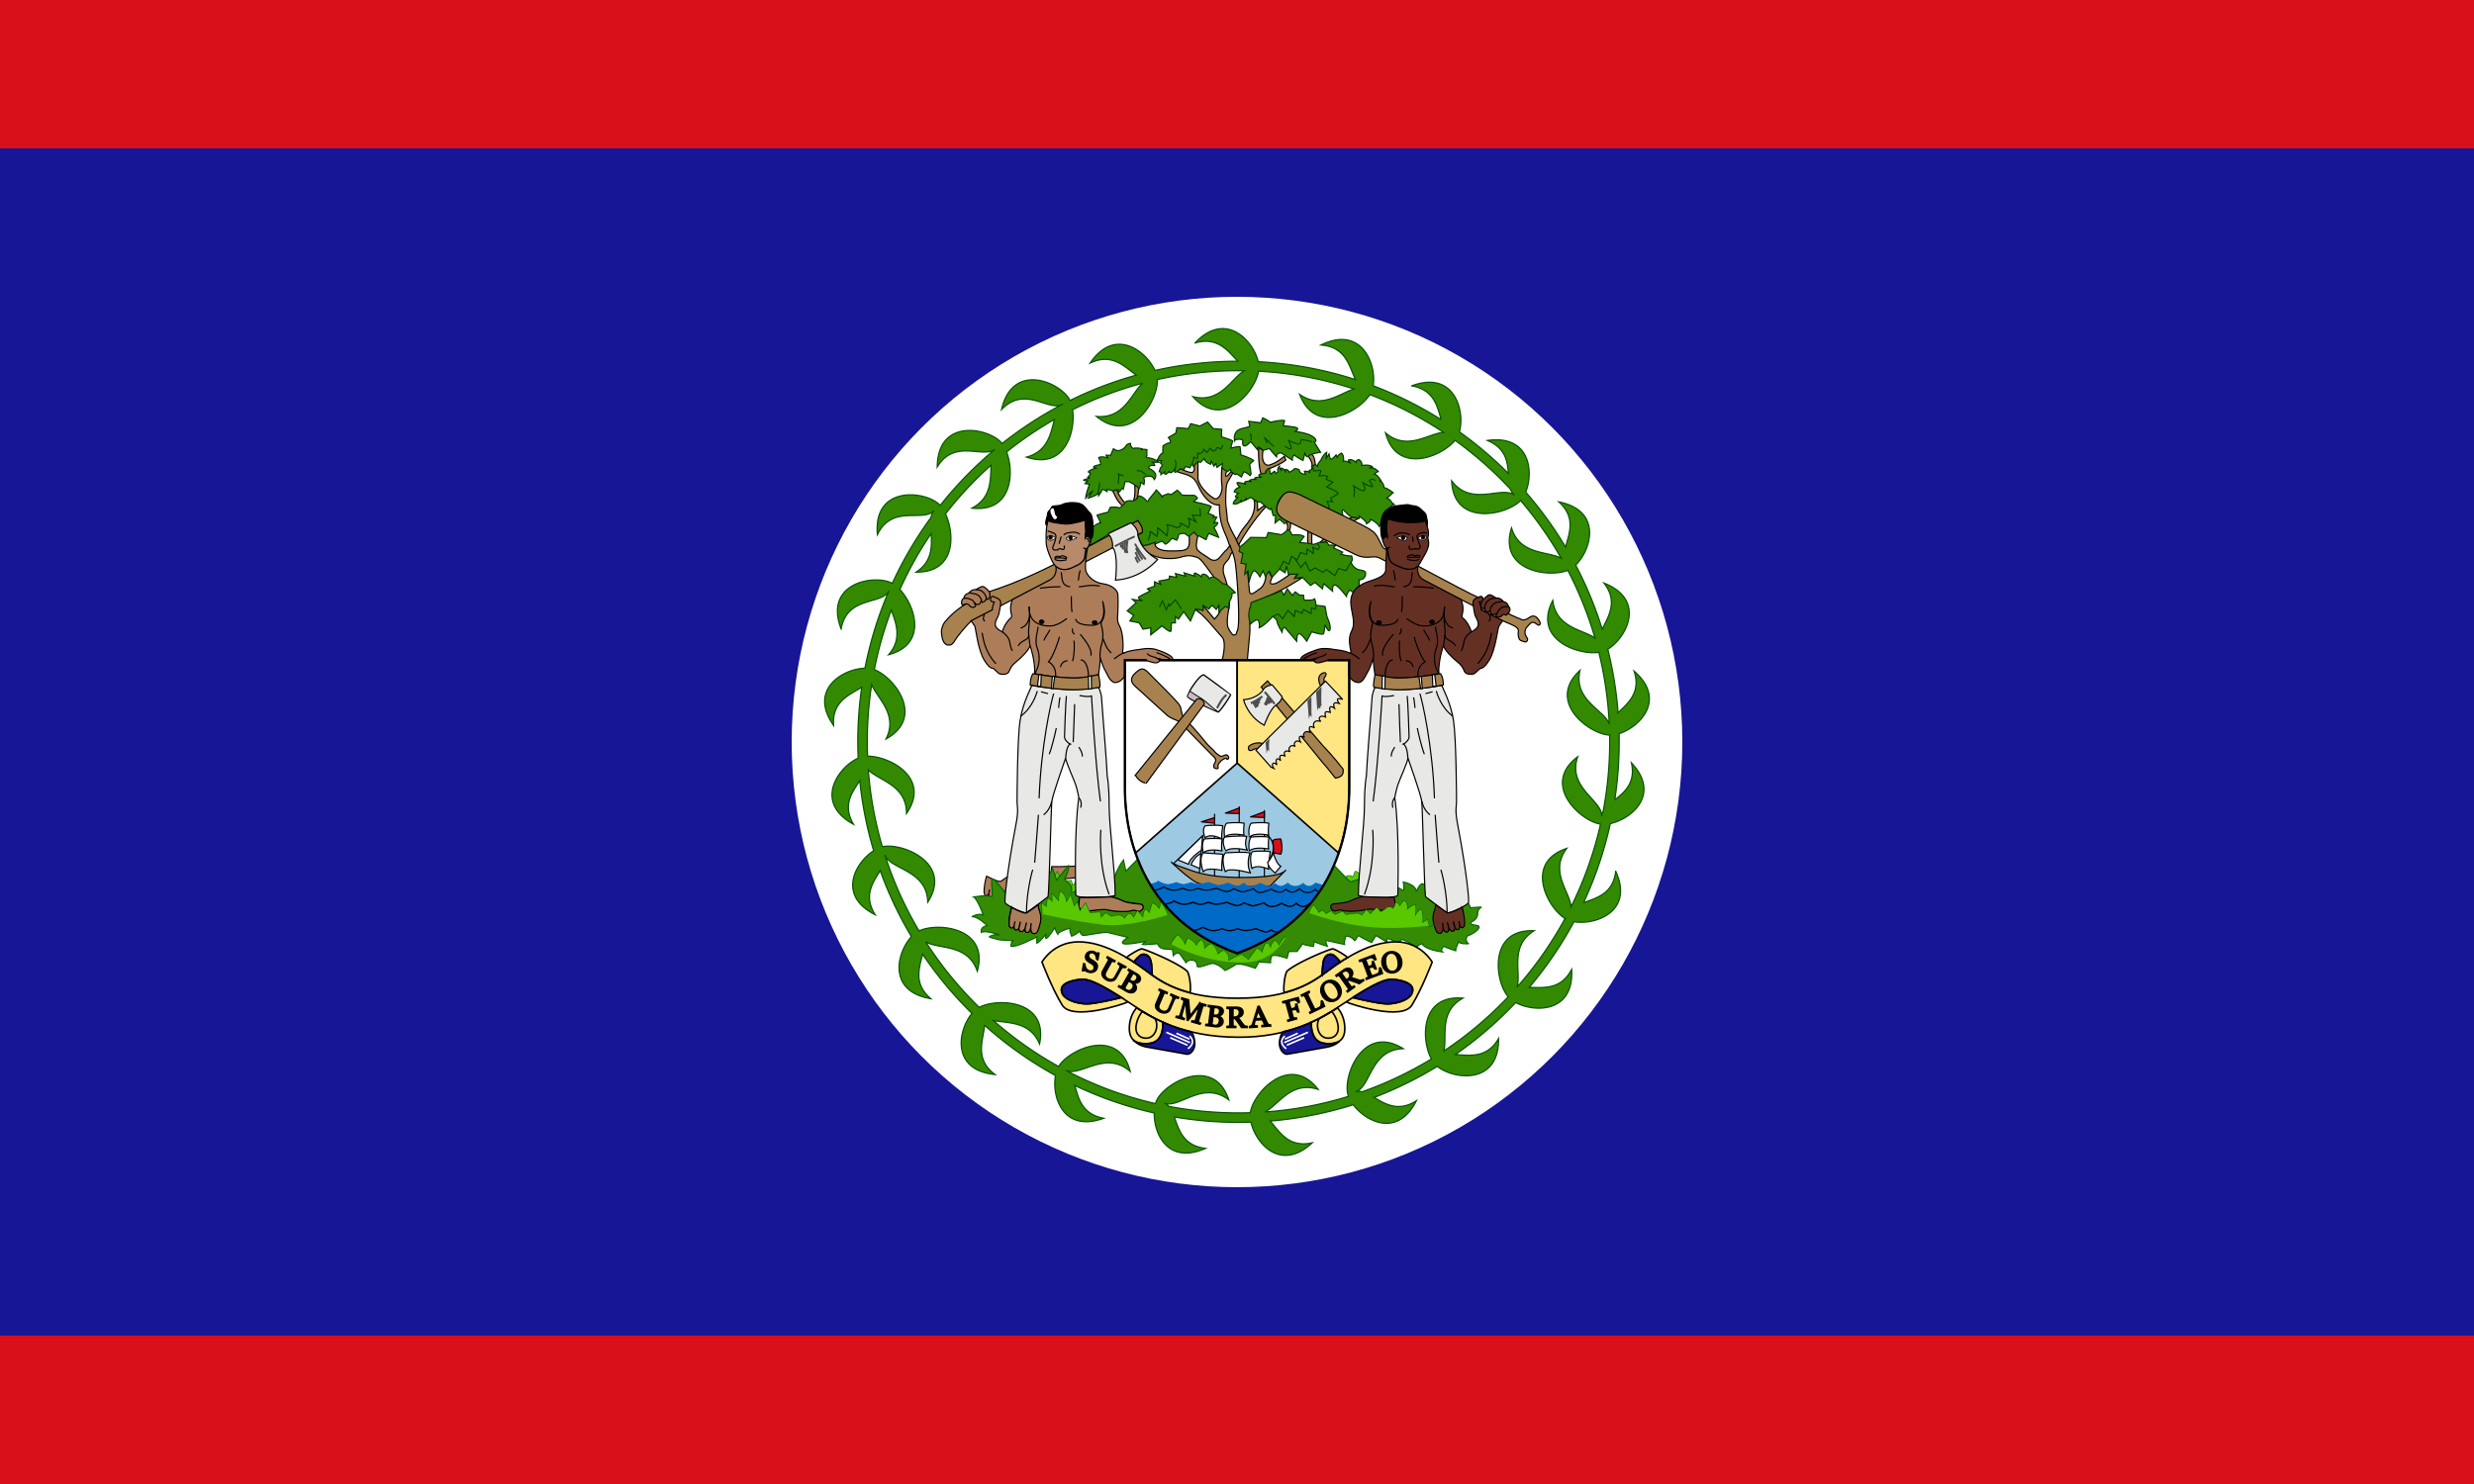 <svg xmlns="http://www.w3.org/2000/svg" xmlns:xlink="http://www.w3.org/1999/xlink" width="1000" height="600">
  <path fill="#d90f19" fill-rule="evenodd" d="M0 0h1000v600H0z" />
  <path fill="#171696" fill-rule="evenodd" d="M0 60h1000v480H0z" />
  <circle cx="500" cy="300" r="180" fill="#fff" />
  <g transform="matrix(.8 0 0 .8 154.642 48.648)">
    <path fill="#ad7d5a" stroke="#000" stroke-width=".57"
      d="M305.125 381.948c-.341 1.48-.909 3.533-1.14 6.156 0 .569-.568 3.646 1.14 3.758 1.255.115 1.596-3.192 1.596-3.192s-1.142 3.647.34 4.104c2.053.451 2.279-3.99 2.279-3.99-.228 1.255-1.596 4.447.343 4.783 2.05.345 2.62-4.33 2.62-4.33s-1.709 4.675.341 4.788c1.938.112 1.938-4.558 1.938-4.558s-1.027 5.585 1.708 5.13c1.478-.23 1.823-2.168 2.165-3.307.454-1.707 1.48-3.872.228-7.406-.91-2.62-.568-3.304-.568-3.304s-3.192 2.394-5.697 3.988c-1.143.683-7.296-2.621-7.296-2.621zm33.276-4.906c-.569-.344-.455 2.052-.683 3.188-.114 1.142.23 3.648 4.104 3.422 3.757-.344 7.52-1.14 9.912-.572 2.394.684 5.924.798 7.864.798 1.938 0 3.192-.226 4.1-.571.8-.339 2.508.459 3.304.459.8 0 2.051-1.255 1.937-2.053-.114-1.483-1.478-1.483-3.42-1.595-1.823-.227-4.328-.571-5.58-1.026-1.255-.457-3.533-1.71-6.382-2.28 0 0-5.469.23-6.606.23-1.142 0-7.865.34-8.55 0z" />
    <path fill="none" stroke="#060" stroke-width=".57"
      d="m320.055 385.14-.228-5.242 2.165 1.826.57-3.99c.91-.228 2.393 1.597 2.393 1.597l-.23-3.988 3.305 3.646s-.228-3.078.909-4.9c0 0 2.506 2.165 2.506 4.672 0 2.17 2.165-3.077 2.165-3.077l1.824 5.813 1.478-2.167 1.255 4.555 2.733-3.987 2.165 4.673 4.9-.344.572 2.736 2.164-2.393 2.85 1.823s2.391-.683 3.646-.683c1.254 0 2.735 1.594 2.735 1.594s.91-1.59 1.823-2.162c.91-.57 2.166.91 2.504 1.821l1.825-3.304s2.394 2.395 2.733 3.304c0 0 .343-2.732.913-3.646.571-.91 1.478.343 2.165 1.483l1.48-4.9s1.595.338 2.733 2.163c1.255 1.821 1.255-2.737 1.255-2.737s2.732 3.65 3.42 6.154m68.6-.912s.91-2.503 2.166-3.758c0 0 2.392 2.851 2.392 3.76 0 0 .683-.341 1.937-1.25l1.823 1.82 2.166-1.479 2.052 1.823 3.761-1.595 1.479 1.594 5.809-.681 2.169.909 2.05-2.617 1.937 2.048 3.076-3.074s1.48 1.249 1.822 2.164c0 0 2.507-1.255 3.078-2.164 0 0 2.39-.912 2.732.566 0 0 1.479-1.14 1.367-2.393-.116-1.252 1.708-.34 2.277 1.257 0 0 .684-2.51 2.51-2.739 0 0 1.25 1.483.907 4.219 0 0 2.735-2.163 3.99-2.393 0 0 .57 3.074-.341 5.813 0 0 2.85-4.674 3.418-3.078.228.91.911 3.99.228 6.152l2.507-1.595.911 3.08 2.733-.571m-128.033 9.28s2.051-3.416 3.304-4.33c0 0 2.733 2.168 3.645 4.901 0 0 .344-1.821 1.255-3.416 0 0 3.418 1.59 3.987 3.76 0 0 1.254-2.166 2.165-2.733.911-.688 1.824 2.39 1.824 4.214 0 0 2.165-2.281 3.42-2.394 0 0 2.392 1.139 3.075 5.13 0 0 2.281-2.166 3.077-1.826 0 0 2.734 1.826 2.05 4.33-.34 1.367 2.736-1.591 6.495-2.504l3.304 2.505s3.077-4.101 3.987-5.471c0 0 2.51.91 2.51 2.395 0 0 1.14-4.335 2.049-4.787.91-.569 2.164 1.367 2.164 2.621 0 0 .343-3.304 2.168-3.989 0 0 1.822 1.252 1.822 2.509 0 0 1.938-3.76 3.42-4.676" />
    <path fill="#5ac800"
      d="m320.055 385.14-.228-5.242 2.165 1.826.57-3.99c.91-.231 2.393 1.597 2.393 1.597l-.23-3.992 3.305 3.648s-.228-3.078.909-4.903c0 0 2.506 2.167 2.506 4.673 0 2.17 2.165-3.078 2.165-3.078l1.824 5.813 1.479-2.165 1.254 4.557 2.736-3.989 2.162 4.675 4.9-.344.571 2.733 2.164-2.391 2.85 1.822s2.393-.683 3.647-.683 2.735 1.598 2.735 1.598.91-1.598 1.822-2.173c.91-.565 2.168.915 2.505 1.826l1.825-3.304s2.392 2.395 2.733 3.304c0 0 .34-2.733.91-3.647.572-.91 1.48.344 2.166 1.483l1.478-4.9s1.598.34 2.734 2.166c1.252 1.822 1.252-2.733 1.252-2.733s2.733 3.645 3.416 6.15c0 0-18.866 6.478-32.172 4.707-15.662-2.085-28.56-5.047-28.56-5.047m129.342-.569s.91-2.508 2.167-3.763c0 0 2.392 2.853 2.392 3.763 0 0 .681-.341 1.937-1.254l1.822 1.822 2.167-1.478 2.053 1.82 3.757-1.596 1.48 1.596 5.812-.68 2.165.91 2.052-2.622 1.937 2.05 3.076-3.077s1.48 1.252 1.822 2.167c0 0 2.507-1.25 3.078-2.167 0 0 2.393-.91 2.732.57 0 0 1.482-1.142 1.37-2.391-.114-1.253 1.708-.344 2.278 1.25 0 0 .683-2.504 2.504-2.732 0 0 1.253 1.476.911 4.218 0 0 2.733-2.17 3.987-2.397 0 0 .571 3.077-.34 5.815 0 0 2.848-4.675 3.42-3.078.228.91.911 3.987.228 6.15l2.505-1.593.91 3.078 2.732-.571s-16.176 2.478-31.416 1.024c-15.242-1.453-29.543-6.835-29.54-6.835m-11.266 11.314c.74-.458-5.09 11.993-19.23 12.656-19.67.92-36.487-8.893-36.487-8.893s2.052-3.418 3.304-4.332c0 0 2.733 2.167 3.646 4.9 0 0 .343-1.824 1.254-3.417 0 0 3.419 1.59 3.987 3.76 0 0 1.255-2.166 2.168-2.733.91-.687 1.823 2.39 1.823 4.217 0 0 2.164-2.283 3.418-2.397 0 0 2.394 1.14 3.078 5.13 0 0 2.279-2.164 3.075-1.826 0 0 2.735 1.826 2.05 4.33-.341 1.37 2.734-1.59 6.496-2.503l3.304 2.504s3.075-4.1 3.987-5.472c0 0 2.509.915 2.509 2.397 0 0 1.14-4.331 2.05-4.786.91-.57 2.163 1.366 2.163 2.623 0 0 .344-3.306 2.167-3.99 0 0 1.824 1.252 1.824 2.51-.004-.003 1.933-3.764 3.416-4.678z" />
  </g>
  <path fill="#6f6" d="M531.6 183.263s-1.14-.095-2.185-.855l2.184.852" />
  <g fill="none">
    <path stroke="#060" stroke-width=".475" d="M531.6 183.263s-1.138-.095-2.183-.855" />
    <path
      d="m507.005 202.065 1.236.761 1.328.19s1.425 1.328 3.04 2.564c1.232 1.045 1.232-.189 1.232-.189l.76 3.039h1.044s-.287 1.991-.287 3.036l1.805-1.522 2.086 1.806s1.519-1.327 2.279-1.327c.759 0 1.043-.763 1.043-.763h.094c-5.031-2.37-7.215-4.843-5.697-7.407 2.469-4.271 6.552-1.518 7.881-.95l18.422 9.876s1.234-.756.378-1.518c-.952-.759-1.33-2.658-1.043-3.416.282-.76 2.37 2.373 3.417 2.657 1.045.286 3.418.667 3.418.667l-.095-.952s3.038 2.09 3.038 3.136c0 0 2.184-1.141 1.424-1.807-.758-.663 3.323 1.616 3.607 2.851l.856-.955c-.093 0 .288-3.039 1.332-4.463.95-1.423 1.994-1.804 1.994-1.804s.95-1.615 1.898-1.615c0 0-.949-.663-1.327-1.423-.475-.758-1.615-1.138-1.615-1.138s1.423-1.043 1.804-1.522c.38-.569.76-.662.76-.662s-2.185-1.805-3.703-2.09c0 0-.093-2.467-1.992-2.657h.854s-1.423-2.657-2.753-2.753c0 0 .856-.95 1.615-1.043 0 0-1.615-2.09-3.799-1.33l1.428-.569s-1.045-1.141-4.275-.572c0 0 .284-1.325-1.138-2.373 0 0-1.235.094-1.235 1.047 0 0-1.138-1.047-2.563-1.047-1.424 0 .474 1.519.474 1.519s-1.898-1.233-3.038-.856c0 0 .473-2.181-.76-3.322 0 0-1.424.758-1.805 1.71l-.38-.952s-1.897 2.282-2.277 1.614c-.287-.375-.57-1.99-.57-1.99l-1.138 1.709.189-2.376s-1.328.76-2.372 3.23c0 0-1.331 1.233-1.331 2.373 0 0-1.042-1.232-1.992 0-.856 1.33 0 1.045 0 1.045s-.381.474-1.33.665l.192.758s-1.236-.662-2.184-.378l.473 1.138s-2.469.19-2.564-1.802c0 0-2.087-1.045-2.373.094 0 0-1.71 0-1.52.948 0 0-.475-.95-1.33-1.138-.95-.286-.19 1.232-.19 1.232s-.283-1.139-1.423-1.71c-1.138-.471-.19 1.046-.19 1.046s-1.518-1.234-.757-2.184c0 0-1.425 1.33-.76 2.566l-.952.663s-.473-.471-.38-.856c.094-.382-1.614 1.14-1.614 1.14s-1.045-2.469 0-2.469c.093 0-1.804-.096-2.088 2.09-.286 2.087 0 0 0 0s-1.236.094-2.374.471c-1.237.383.853 1.237.853 1.237s-1.804-.381-2.849.187l.666.855s-.665-.662-2.278-.093c-1.71.474.38.76.38.76s-1.709-.379-2.563 0c-.855.38.282 1.045.282 1.045s-3.132-.95-3.608-.665c-.473.286 1.046 1.806 1.046 1.806s-1.898.474-2.278 1.899l1.708.666s-.757.378-1.138 1.136c-.378.762 1.138.383 1.138.383s-2.087 1.518-2.087 2.658c0 0 1.521.472 2.658-.666 1.14-1.136.381-.757.381-.757l.094.757s2.183-.948 2.183-1.518c0-.473-.376.76-.376.76l2.184-1.14 1.424.95" />
    <path
      d="m505.201 172.433-.475-2.084s2.564 0 4.844.57l.855-1.995s2.277 1.044 3.04 1.801c0 0 4.46-1.138 5.79-.662l-.569 2.089s4.084.283 5.412.759c1.234.474-.57 1.521-.57 1.521s4.653.568 6.646 1.802c2.09 1.233 2.09 2.28 1.045 2.566l2.563 4.082s-4.083.474-4.844 1.521c-.758 1.044-1.519-1.047-1.519-1.047l-.758 2.85s-2.563-1.331-3.609-2.28c0 0-1.237 1.521-.476 2.28 0 0-3.323 0-4.655-3.04 0 0-1.994-.284-1.994 1.52 0 0-2.28-2.563-2.849-3.325l-2.565.762s-.76-1.045-1.708-1.332c-1.045-.189-.286 1.332-.286 1.332l-1.521-1.805-1.517-1.807s-1.332 1.804-2.377 1.804c-.952 0-.952-1.236-.761-2.091.284-.758-3.04-.949-3.323 0 0 0-.952-3.796 2.562-4.844l3.612-.95" />
  </g>
  <g stroke-width=".611">
    <g fill="#a7824f" stroke="#000">
      <path stroke-width=".475"
        d="M528.843 184.497s.57-1.33 1.615-.57c.95.759 1.232 4.084 1.232 4.084l-1.519.758s.856-1.232-1.328-4.272zm-8.633 29.82s.758-1.043-.285-3.325l1.519-.474s.569 1.803-.191 3.8h-1.045m26.304-5.228-3.608 2.186 1.805.855 4.367-2.565-2.567-.476m-48.335 14.15c-.952.76-1.046 2.09-1.615 2.849-.472.758-1.899 1.801-1.993 2.942-.19 1.139-.284 1.899.19 3.42.566 1.518 2.942 8.26 1.992 13.391-1.045 5.127-.663 7.311-.282 8.074.377.758 1.518 2.846 2.184 2.846 1.518-.19.854-.662 1.422-1.614 1.424-2.469 0-21.558-.666-26.876-.472-4.085-2.375-7.79-2.562-8.167-.19-.478-.569-1.71-.855-2.472-1.423-3.42-3.133-6.36-3.133-13.486 0 0-4.654 1.045-8.641-7.979-2.089-4.558-5.128-4.083-8.736-5.6l1.615-1.048s3.039 1.522 4.558 1.522c1.52 0 1.046-3.039 1.046-3.039l1.52-1.521v6.65c0 3.04 4.177 7.218 6.645 8.452 1.52.757 3.515-2.375 3.04-5.414-.475-3.038 0-7.12 0-7.12l2.089 1.231s-.76 1.33-.57 2.09c.284.761 1.328-.76 2.088-1.52 0 0 .19.19.95.19 0 0-1.52 2.563-2.277 3.894-.758 1.236-.758 6.08-.758 7.885s.664 5.981.664 7.31c0 .951 1.802 4.843 3.23 7.22.473.949 1.613 3.416 1.613 3.416 1.138 1.805 1.232 3.04 1.9 4.561.378.758 1.044 2.943 1.518 6.744.19.948.38 4.558.667 6.93.283 2.279 2.184.476 4.46-1.139 2.278-1.708 2.278-5.793 2.278-5.793s1.806-1.521 1.52-.665c-.19.95.952 1.9.952 1.9-1.424 3.227-.57 2.848.854 2.753 1.424-.192 6.36-3.894 6.36-3.894.665-.192 3.61-.192 3.135 0-.57.286-1.33 1.71-1.33 1.71l3.228-.381c-1.138.855-5.413 3.322-6.36 3.894-1.046.666-6.17 3.136-8.355 3.989-2.185.949-6.46 3.04-6.648 5.223-.095 2.186.284 8.074 0 9.971-.19 1.898-.95 10.353-.95 10.353h-10.16s1.994-7.409-.097-9.402c-1.993-2.09-6.647-8.17-9.685-10.26-3.04-1.993 1.993-.472 1.993-.472v-2.09l4.653 5.606s8.07-7.124 0-16.81c-2.564-3.04-5.128-7.692-7.122-8.17-2.088-.57-3.133-1.045-6.647 0-3.608 1.044-12.25 1.044-15.858-4.656l3.04-.474 2.561-1.045s-1.043 3.61 6.173 3.61c7.121 0 8.166 0 7.597-6.648l2.088-1.046 1.52 1.522s-1.044 3.609-.475 5.127c.476 1.519 3.04 2.565 5.034 4.083.855.666 1.52.76 2.089.76.854-.094 1.043-.094 2.184-1.234 1.708-1.9 1.328-1.805 3.038-3.323 0 0 .855-1.33 1.045-1.521l1.046 2.755z" />
      <path stroke-width=".475"
        d="M499.694 218.21c.38-.377 1.14-1.805 1.805-3.04 1.138-1.898 2.47-3.038 3.987-5.413 1.423-2.184 1.994-5.411 1.423-7.69l1.328.76.098 3.609s1.805-1.522 2.565-1.899l.757.378s-5.697 5.89-11.015 15.387l-.95-2.088zm-49.942-19.75c.76 1.325 1.521 3.894 3.799 5.887l1.519-.475s-3.513-4.083-3.513-5.886l-1.805.473m8.923-2.286s.474 4.844-.759 6.648l1.52-.756s1.042-3.324.757-5.13l-1.52-.758zm50.045-15.288s-.287 6.836 1.046 11.016l1.801-.568s-.283-1.238 1.235-1.807c1.52-.475 5.127-1.993 6.931-3.514l-.568-1.518s-2.753 2.184-4.083 2.754c-1.234.476-1.993 1.043-3.039.76-1.045-.287-2.277-1.997-1.52-5.891zm20.123 31.91s-.473 4.845-.189 6.935l1.615.38s-.378-5.793.663-6.268l-2.089-1.045m7.224 3.61s-1.804 3.135-3.892 3.42l3.323-.664s.952-.475 2.375-1.993l-1.806-.76" />
    </g>
    <g fill="#338a00" stroke="#030">
      <path stroke-width=".475"
        d="m507.012 202.062 1.232.756 1.33.194s1.423 1.33 3.039 2.562c1.232 1.045 1.232-.19 1.232-.19l.758 3.039h1.045s-.285 1.994-.285 3.04l1.805-1.522 2.09 1.805s1.518-1.329 2.277-1.329 1.045-.758 1.045-.758h.096c-5.034-2.376-7.215-4.844-5.698-7.409 2.47-4.273 6.552-1.52 7.88-.948l18.422 9.874s1.234-.758.38-1.521c-.953-.756-1.332-2.657-1.046-3.416.285-.76 2.373 2.372 3.416 2.658 1.045.286 3.418.667 3.418.667l-.095-.95s3.039 2.088 3.039 3.134c0 0 2.184-1.139 1.423-1.805-.758-.663 3.325 1.616 3.609 2.852l.854-.952c-.096 0 .285-3.04 1.33-4.465.951-1.421 1.993-1.803 1.993-1.803s.952-1.615 1.899-1.615c0 0-.952-.663-1.33-1.423-.475-.763-1.615-1.14-1.615-1.14s1.424-1.044 1.806-1.52c.38-.568.76-.667.76-.667s-2.184-1.801-3.705-2.084c0 0-.094-2.472-1.993-2.66h.856s-1.424-2.66-2.754-2.754c0 0 .854-.95 1.614-1.046 0 0-1.614-2.087-3.796-1.328l1.423-.567s-1.045-1.139-4.271-.57c0 0 .283-1.329-1.14-2.375 0 0-1.233.093-1.233 1.044 0 0-1.138-1.044-2.562-1.044s.474 1.521.474 1.521-1.899-1.236-3.04-.855c0 0 .475-2.184-.76-3.326 0 0-1.42.76-1.804 1.71l-.378-.949s-1.9 2.28-2.277 1.614c-.285-.379-.57-1.992-.57-1.992l-1.137 1.71.188-2.377s-1.328.76-2.373 3.228c0 0-1.329 1.236-1.329 2.372 0 0-1.045-1.232-1.994 0-.856 1.33 0 1.048 0 1.048s-.381.471-1.33.662l.19.758s-1.234-.663-2.184-.377l.473 1.138s-2.468.191-2.562-1.8c0 0-2.089-1.048-2.374.092l-1.52.95s-.476-.95-1.33-1.138c-.952-.285-.19 1.232-.19 1.232s-.283-1.138-1.423-1.71c-1.138-.47-.19 1.048-.19 1.048s-1.518-1.236-.757-2.184c0 0-1.423 1.329-.759 2.565l-.95.662s-.476-.473-.382-.854c.098-.38-1.613 1.139-1.613 1.139s-1.046-2.468 0-2.468c.095 0-1.805-.096-2.088 2.09 0 0-1.234.094-2.375.472-1.232.381.856 1.236.856 1.236s-1.804-.381-2.849.19l.665.855s-.665-.665-2.279-.097c-1.71.475.379.76.379.76s-1.708-.38-2.563 0c-.855.381.285 1.045.285 1.045s-3.135-.95-3.61-.662c-.473.282 1.045 1.804 1.045 1.804s-1.899.474-2.277 1.899l1.708.662s-.756.38-1.139 1.141c-.376.76 1.14.378 1.14.378s-2.088 1.522-2.088 2.66c0 0 1.52.473 2.659-.665 1.138-1.138.379-.76.379-.76l.096.761s2.184-.948 2.184-1.516c0-.477-.378.755-.378.755l2.184-1.139 1.423.952v-.002z" />
      <path stroke-width=".475"
        d="m505.201 172.438-.475-2.088 4.844.566.853-1.993s2.277 1.044 3.039 1.801c0 0 4.461-1.138 5.793-.662l-.57 2.09s4.083.283 5.414.756c1.234.476-.57 1.522-.57 1.522s4.653.57 6.649 1.804c2.088 1.232 2.088 2.28 1.045 2.562l2.562 4.084s-4.082.474-4.842 1.517c-.76 1.045-1.52-1.042-1.52-1.042l-.759 2.848s-2.563-1.33-3.607-2.279c0 0-1.232 1.522-.475 2.28l-4.653-3.04s-1.996-.284-1.996 1.522c0 0-2.277-2.567-2.847-3.327l-2.567.76s-.756-1.041-1.708-1.33c-1.045-.186-.284 1.332-.284 1.332l-1.52-1.805-1.519-1.8s-1.33 1.8-2.375 1.8c-.952 0-.952-1.231-.759-2.087.285-.76-3.04-.949-3.322 0 0 0-.952-3.8 2.562-4.842l3.607-.95zm-18.414 13.01-1.615 1.522-.95-.476-1.898 2.09-.38-1.143-1.046 1.71-1.613-.569-.759 1.235-1.423-.286s-1.235 1.142-1.995 1.426c-.758.192 0-1.708 0-1.708s-1.139 1.9-1.994 1.9c-.757 0-.473-.856-.473-.856s-.474 1.232-1.423 1.423c-.856.097-.476-.948-.476-.948l-1.521 1.139v-.95l-.663-.284s.378-1.71 1.045-2.089c.663-.381-.665-1.517-.665-1.517l.662-.761s-1.9-.475-1.9-.093c0 0 .953-2.563 2.278-3.043l.097-2.847s1.33-1.139 2.563-1.236c1.329-.19-.379-2.184-.379-2.184l3.038-1.801.38-2.184 4.652.376.95-1.992 3.706.948 3.131-1.615 2.278 2.66 3.418.285s-.093 2.373-.093 3.04c0 0 4.08 1.231 4.557 1.614 0 0-.76 2.469-.76 2.943 0 0 2.85-.76 3.705-.57 0 0 .286 2.66.378 3.323 0 0 4.842 1.522 5.128 2.377 0 0-1.045.662-1.615 1.517 0 0 .57 2.946.57 3.894l-.38.57s-1.425-1.33-2.564-1.52l-.952 2.09-1.708-1.14-1.044.095s-.855-1.045-1.521-1.045l-.095-.949-1.33.854s-2.089-1.045-2.089-1.71c0-.57.096-1.522.096-1.522l-2.184 1.522s-.474-1.139-.378-1.615c.095-.474-.856 1.141-.856 1.141s-1.14-1.996-1.044-2.376l-.286 1.615s-2.278-.756-2.562-2.278v-.003z" />
      <path stroke-width=".475"
        d="M456.397 194.754s3.99 1.998 3.99 2.946c0 0 1.045-2.09.474-2.85l1.52 1.045s.472-1.898-.097-2.47c-.476-.474 3.416-2.085 4.272.477 0 0 2.375-2.469-2.184-4.56 0 0-.377-1.519 2.375-1.138 0 0-.19-.95-.855-1.33h2.66s-1.615-1.33-3.989-1.71c-2.277-.381-.855-.663-.95-1.142-.19-.474 0-2.184 0-2.184s-1.33-.474-2.375.095l.38-.476s-2.47-.663-3.415-.093c0 0-1.426-.57-1.236-2.09 0 0-1.424-.094-2.086 1.422 0 0-1.33 1.522-3.134 1.522-.378 0-1.708-.762-1.708-.762l-1.141 2.66-1.804-.094.57 1.043s-2.754-.756-3.61 0c0 0 1.046 1.617.76 2.754 0 0-2.184.382-2.659.762-.57.376.76.662.76.662s-2.47.76-3.041 1.521l.952.756-1.14 1.524.952.186s-1.615.476-2.469.762c-.854.284 1.52.476 1.52.476l-1.14 1.042 1.806.283s-1.424 3.8-1.52 5.606c0 0 2.185-2.66 2.754-2.848l-1.708 2.848s3.23-1.043 3.514-1.522c.282-.569.568-1.043.568-1.043l.095 1.615s1.235-1.71 1.425-2.375c.096-.663 1.993.665 1.993.665v-.952s1.71.57 2.277.666c.666.094.76-.285.76-.285l1.615-.19-.286 1.328s1.138-.759 1.422-1.52c.19-.76.759 0 .759 0l.757-3.038h1.613zm-13.01 13.487 1.518 3.134c-1.233.094-3.038 1.518-3.038 1.518.284 5.225-1.043 4.939-1.043 4.939.375.95-.243 2.712-.243 2.712l7.553-4.515.097-.475 8.926-4.18.282.474 2.566-1.423 1.804 4.746-1.804 1.045c.097 1.615 1.995 4.466 1.995 4.466l2.374-.568 2.563-.951s.096 1.423.096.952c0-.383 2.752-1.33 2.752-1.33l1.234 1.234c.952-.093 2.658-2.376 2.658-2.376l1.995.762s.664-1.14.664-1.994c0-.76 2.468-.76 2.468-.76l1.71 1.232 2.185-1.801s.664 1.329 1.519 1.517c.952.096 3.323 1.899 3.323 1.521 0-.378 1.045-2.47 1.045-2.47l3.988 1.616c-.568-1.805-1.897-3.988-1.897-3.988s1.897-1.517 1.519-1.898c-.38-.381-1.52 0-1.52 0l1.139-2.279h-1.52l.473-.568-2.468-1.043 1.329-2.66c-.57-.668-7.121-1.998-7.121-1.998l1.519-1.423s-.76-1.139-1.52-1.139-4.748.097-4.937-.281c-.097-.381-1.711-1.808-1.711-1.808l-2.47 1.808-1.231-.381-2.184.855s0 1.234-.288.379c-.283-.762-2.278-2.753-2.278-2.753-.378.662-2.942 3.701-2.942 3.701s-.38 1.616-1.235.474c-.952-1.138-2.944-2.372-3.23-1.423-.284 1.046-2.086 1.994-2.469 1.711-.377-.288-2.468-.095-2.658.474-.095.663-2.374 2.372-2.374 2.372-1.425-.663-3.706-.281-3.706-.281s-.662 1.043-.756 1.897l-4.652 1.233h.003v-.003zm42.924 38.463v-1.995l2.277 1.519 1.33-1.521 1.708 1.708 1.046-1.708v2.756l2.563-2.277 1.518.662v-2.184s1.806-3.04 1.045-3.607l1.52-.474s-2.564-2.565-3.323-3.042c-.759-.568-1.804-.568-1.804-.568s-1.995-1.997-3.323-2.564c-1.234-.475-1.997.567-1.997.567s-.758-1.516-2.087-1.803c-1.232-.283-1.232 1.046-1.232 1.046s-.952-.952-2.184-1.426c-1.234-.566-.38 1.139-.38 1.139l-4.368-1.326.568 1.326-4.081-1.04.472 1.519-2.847-.478-.19 1.239-4.084.757.76 1.329-2.564-1.046v1.806l-2.85 1.043 1.046.952s-3.798 1.805-4.56 2.374c-.757.473 1.522 1.517 1.522 1.517l-4.084-.57 1.52 1.331-3.61 3.326 2.565 1.804-1.52 2.279 3.798.757 1.519 2.564 3.133-.57v2.847l4.558-3.606s3.325 2.943 3.61 2.089c.188-.759.188-3.323.188-3.323h1.615v-2.563l1.232 1.044 2.09-3.041 2.752 3.8 2.088-4.842 3.04.475zm18.61-11.49-.474-4.367-1.327 1.33.566-4.084-2.086-.38.757-3.988-1.518-.761.377-1.898 1.522-1.14 2.753-2.66 6.359.1.759-2.09 4.559.76c.758.855 3.131-1.71 3.131-1.71h.952l1.046 1.991s3.322-.476 4.84.57l-1.804 2.469 3.323.283 2.277.476 2.376-.76 3.04-.192.758 1.234h2.85l-.95 1.139 3.703 1.708-.758.762s2.088.758 3.608.758h.758s.759 1.802-.286 2.562c0 0 1.045 2.565 3.322 3.041 2.28.475 2.28.475 2.564 1.043.287.476 0 3.04-2.563 3.04v2.567s-1.993 1.803-2.277 2.561l-1.522-1.045s-1.325 1.521-1.325 2.566c0 0-3.325-4.37-4.56-4.561-1.33-.284-1.045 2.47-1.045 2.47l-3.607-3.039-.476 2.088-3.038-2.562-1.805 1.23-3.23-3.323-3.132.383 1.232-1.616h-3.796l-.759-3.323-.569 2.753-2.277-1.518-2.944 3.228s-.379-.383-.855-1.9c-.473-1.52-1.804 1.803-1.804 1.803l-1.045-2.372-1.232 2.372s-1.045-1.803-2.09-2.372c-.95-.475-1.993 2.846-2.276 4.368zm.57 9.969.19-1.517 5.41-2.091 4.56-1.708 2.278-1.046 1.045 1.805 1.328-2.562 2.089 2.657 1.14-1.425 1.804 1.329h1.52l.284 1.997s3.799.283 4.082-.474c.286-.76.76 2.562.76 2.562l3.607.474.76 4.084s1.8 3.8 1.233 5.32c-.476 1.614-1.995-1.995-1.995-1.995s-.284 2.849-.57 3.609c-.188.757-4.841-.76-4.841-.76l-1.994 3.798s-2.089-3.04-3.038-3.04c-1.046 0-1.046 3.04-1.046 3.04s-3.039-3.609-4.368-5.13c-1.235-1.517-1.521 1.521-1.521 1.521s-1.993-3.325-1.993-4.274c0-1.043-1.805-2.09-1.805-2.09s-3.136 3.61-5.415 4.56c0 0 .285-2.28-.474-3.04-.757-.76-3.038 1.519-3.038 1.519s-1.615-3.514 0-7.124z" />
    </g>
    <g fill="none" stroke="#004b00">
      <path stroke-width=".475"
        d="m530.56 188.575.477 1.9s1.708-.381 2.848-.285c0 0-.285 1.52-.664 2.184 0 0 2.277-.379 3.322.284l-.474 1.139 2.66 1.14-2.47 1.994s3.986 1.423 4.748 2.565c0 0-2.563 1.803-2.943 1.71-.38-.192-.096.756.57 1.611l-2.185-.093s.854 1.995.758 2.753c-.095.76-3.609.568-3.609.568m13.67-5.121s.664-3.8-.378-4.749c0 0 2.468 2.09 4.082 2.184 1.71.097-.096-3.134-.096-3.134s2.374 1.234 3.514 1.519c1.138.19-.856-2.375-.856-2.375s.664-1.236 2.563-.096m-44.147-15.096s.093-.855-.288-1.329c-2.277-3.134 2.375 2.376 3.323 2.565m4.366-.004s1.52 1.138 2.28 1.138c.758 0-.475-3.04-.856-3.417-.378-.381 2.754 1.232 3.894 1.424 1.139.284 1.328-1.898 1.328-1.898s3.514.569 4.275 1.045m-24.408-.663s-.284-1.993-.378-2.848m-23.543 12.35c-.19-.382.952-2.091.476-2.85 0 0 .663.57 1.328.665.569.094.377-2.185.377-2.185l.76.284s1.995-.952 1.615-1.711c-.383-.758 1.329 1.138 1.329 1.138s1.14-1.138 1.14-1.612c0-.48 1.328 1.136 1.328 1.136s1.423-.285 1.423-1.138c0-.854 1.804.283 1.804.283s.76-1.043.666-1.71m-19.18 9.5s.852-1.992-.097-3.322m-22.976 9.585c.096-.948.57-3.512.096-3.893-.475-.377.952.381 2.089.666m9.014-.375c-1.138-1.141-1.804-1.71-3.606-1.71m-15.667 8.066c.286-.663.759-2.278.475-3.228m24.306 50.334 1.233-2.565 1.52 3.608 1.043-2.28.38.76 2.277-2.468 2.47 3.704m39.601-16.047 1.615-3.228 2.184 1.14 1.045-3.135 2.278 1.425 1.329-2.944 2.563.663.189-2.088s1.804 1.042 2.279 1.801c.567.762 0-2.56 0-2.56l2.087.948s1.52-1.522-.57-2.376" />
      <path stroke-width=".475"
        d="m523.533 226.096 2.277 3.325 1.898-2.184 1.71 3.701 2.184-1.329 3.132 1.805 1.424-1.14 3.419 2.47 1.424-2.941 3.038.949 1.993-3.416m-82.037-8.93s1.33-2.283.854-3.327c-.569-1.045 2.754 1.805 2.754 1.805s.757-2.28.284-3.323c-.57-1.045 3.798 3.04 3.798 3.04s.761-3.514 0-4.275c-.76-.76 4.179 1.045 4.179 1.045s1.995-.568 1.235-1.614c-.76-1.044 3.323 1.518 3.323 1.518s.948-2.561 0-3.514c-1.046-1.042 3.038 1.236 3.038 1.236l-1.52-2.756 3.323.19-.283-3.04m29.434 43.87 2.184-1.045 1.9 1.901 2.087-3.323 2.563 2.467.38-2.467 2.753 1.141.57-1.523 3.038 1.618.284-2.28 1.518.476.285-1.522" />
    </g>
  </g>
  <path fill="#9dc9e2"
    d="M464.75 357.343a67.897 67.897 0 0 1-5.793-12.629l41.116-36.185 41.118 36.087c-1.425 4.177-3.325 8.643-5.983 12.918l-.327.526a401.026 401.026 0 0 1-3.092-1.191s-1.33 1.234-2.37 1.328c-1.425.19-2.66-1.232-2.66-1.232s-1.805 1.519-3.608 1.232c-1.805-.187-2.565-1.329-2.565-1.329s-1.898 1.52-3.23 1.234c-1.232-.289-2.087-1.143-2.087-1.143s-1.139 1.428-2.754 1.143c-1.518-.289-2.943-1.143-2.943-1.143s-2.37 1.042-3.892 1.234c-1.518.288-2.849-1.33-2.849-1.33s-1.993 1.33-2.753 1.33-3.608-1.33-3.608-1.33-2.944.95-3.988.95c-.952 0-3.892-1.231-3.892-1.231s-2.754.756-3.987.756c-1.33 0-3.23-.756-3.23-.756s-2.275 1.044-3.512.756a12.861 12.861 0 0 1-2.375-.756s-2.468 1.044-4.083.756c-1.519-.282-3.323-1.325-3.323-1.325s-.285.759-3.229 1.325h-.096" />
  <g stroke="#000">
    <path fill="#fff" stroke-width=".664"
      d="M500.078 266.93v41.596L458.96 344.9c-3.986-11.586-4.271-21.937-4.271-26.4v-51.57h45.388" />
    <path fill="#ffe682" stroke-width=".664"
      d="M500.078 266.93v41.596l41.02 36.375c3.987-11.586 4.273-21.937 4.273-26.4v-51.57h-45.293" />
    <g stroke-width=".611">
      <path fill="#a7824f" stroke-width=".475"
        d="M473.552 348.7c3.091 1.675 2.044 1.148 8.452 3.416 5.222 1.808 11.298 2.66 20.128 2.66 7.726 0 12.076-.613 14.523-1.288 2.538-.728 3.139-1.753 3.139-1.753l-6.36 6.46s-25.57 1.378-30.198-1.615c-1.802-.952-5.697-4.084-9.684-7.882z" />
      <path fill="none" stroke-linecap="round" stroke-width=".475"
        d="M511.063 336.641s8.167 4.652 0 13.58m-36.746-1.045 11.775-11.21-1.33 15.007m6.169 1.126V329.23m20.132 25.07v-26.591M500.9 354.776v-28.584" />
      <path fill="#d90f19" stroke-linejoin="round" stroke-width=".475"
        d="m490.931 330.565-5.319 1.71 5.319.57v-2.28m9.968-3.901-5.6 2.09 5.6.19zm10.164 1.52-5.602 2.092 5.602.283v-2.376zm3.323 12.069c-.285-1.14 3.324-1.043 3.324-1.043s1.045 3.796 0 6.17l-3.038-.57s.286-2.562-.285-4.558z" />
      <g fill="#fff">
        <path stroke-linejoin="round" stroke-width=".475"
          d="m476.119 347.654 9.971-9.688-.477 5.795s-5.125 3.323-5.125 5.697l-4.368-1.804m5.31 1.999s1.045-3.04 3.892-4.558l-.284 6.077-3.607-1.521zm14.345-16.81s4.081-.57 7.121 0c0 0-.476 4.083 0 4.842 0 0-5.603-1.33-7.88.757 0 0-.76-3.798.76-5.6zm-8.643 1.045s4.084-.57 7.122 0c0 0-.76 4.56-.286 5.32 0 0-4.56-2.567-6.837-.479 0 0-1.52-3.131 0-4.841z" />
        <path stroke-linecap="round" stroke-linejoin="round" stroke-width=".475"
          d="M486.843 339.198s4.083-.474 7.121 0c0 0-.474 4.084 0 4.844 0 0-5.317-1.234-7.597.76 0 0-1.045-3.8.476-5.604zm8.167-.756s5.888-.756 8.924-.282c0 0-1.234 3.323.287 5.602 0 0-6.362-1.71-8.736.283-.002 0-1.994-3.799-.476-5.603zm-8.634 6.366 7.88.57s-.758 5.792-.285 6.551c0 0-6.36-1.521-7.598.568 0 0-2.088-5.316 0-7.69h.003zm8.923 0s6.834-.476 9.97 0c0 0-1.807 4.37.19 8.166 0 0-8.927-2.56-10.164-.476 0 0-2.084-5.316 0-7.69zm10.444-11.966s4.081-.57 7.122 0c0 0-.474 4.084 0 4.843 0 0-5.603-1.33-7.88.757-.002 0-.762-3.798.758-5.6zm0 5.6s4.081-.474 7.122 0c0 0-.474 4.084 0 4.844 0 0-5.603-1.234-7.88.76 0 0-.762-3.798.758-5.602zm.476 5.89s4.081-.566 7.215 0c0 0-1.045 6.362-.57 7.121 0 0-4.648-2.184-6.835-.281 0 0-1.327-5.033.19-6.84z" />
        <path stroke-width=".475"
          d="M514.666 344.808s1.327 4.841 3.037 5.413l-2.277 2.753s-2.754-1.994-3.04-4.27c0 0 1.804-2.091 2.28-3.895z" />
      </g>
    </g>
    <g stroke-width=".61">
      <path fill="#006ac8" stroke="none"
        d="M535.021 357.912c-6.551 10.923-17.28 21.177-34.942 27.54-17.948-6.456-28.866-17.187-35.324-28.016l.095-.095c2.943-.572 3.23-1.33 3.23-1.33s1.803 1.046 3.322 1.33c1.615.284 4.083-.76 4.083-.76s1.045.477 2.374.762c1.232.283 3.512-.76 3.512-.76s1.899.761 3.228.761c1.234 0 3.988-.76 3.988-.76s2.943 1.232 3.893 1.232c1.045 0 3.986-.949 3.986-.949s2.85 1.33 3.61 1.33c.757 0 2.753-1.331 2.753-1.331s1.327 1.614 2.846 1.33c1.521-.19 3.894-1.233 3.894-1.233s1.423.856 2.943 1.139c1.613.286 2.754-1.139 2.754-1.139s.854.856 2.088 1.139c1.33.286 3.228-1.234 3.228-1.234s.758 1.14 2.564 1.329c1.805.286 3.609-1.232 3.609-1.232s1.231 1.423 2.657 1.232c1.045-.095 2.372-1.329 2.372-1.329s2.374.758 3.228 1.045" />
      <path fill="none" stroke-width=".475"
        d="M533.407 360.385c-1.423.097-1.614-.855-1.614-.855s-1.895 1.617-3.703 1.331c-1.897-.282-2.753-1.518-2.753-1.518s-1.994 1.615-3.324 1.328c-1.328-.19-2.278-1.14-2.278-1.14s-1.232 1.427-2.848 1.141c-1.614-.19-3.04-1.14-3.04-1.14s-2.563 1.048-4.178 1.33c-1.615.287-2.944-1.518-2.944-1.518s-3.703 1.235-4.46 1.235c-.856 0-3.517-1.236-3.517-1.236s-1.802 1.14-2.846 1.14c-1.139 0-4.178-1.33-4.178-1.33s-2.851.76-4.18.76c-1.33 0-3.323-.76-3.323-.76s-2.47 1.045-3.799.762c-1.329-.287-2.374-.763-2.374-.763s-2.658 1.046-4.272.763c-1.615-.287-3.514-1.33-3.514-1.33s-.284.663-3.416 1.33h-.097" />
      <g fill="#006ac8" stroke-width=".732">
        <path stroke-width=".569"
          d="M474.439 364.259s-.265.62-2.742 1.166c-.053-.003-.672.147-.672.147.229-.042.415-.075.614-.117a11.508 11.508 0 0 1-.7.233c2.8 4.045 6.994 7.717 11.365 10.661 4.372 2.946 9.395 6.461 17.948 8.97 8.993-3.511 11.392-4.847 17.27-8.783 5.877-4.293 8.939-6.967 12.217-11.371-2.566 1.457-2.198 1.474-3.528 1.283-1.33-.282-2.305-1.254-2.305-1.254s-1.213 1.447-2.828 1.255c-1.615-.282-3.033-1.254-3.033-1.254s-2.11 1.434-4.2 1.341c-1.615-.096-2.947-1.517-2.947-1.517s-3.706 1.225-4.463 1.225c-.856 0-3.5-1.225-3.5-1.225s-1.815 1.137-2.858 1.137c-1.139 0-4.172-1.342-4.172-1.342s-2.841.76-4.17.76c-1.33 0-3.325-.758-3.325-.758s-2.369 1.043-3.792.758c-1.331-.282-2.393-.758-2.393-.758s-2.646 1.043-4.258.759c-1.615-.283-3.528-1.313-3.528-1.313z" />
        <path stroke-width=".569"
          d="M500.254 385.324c9.29-3.866 10.967-4.919 16.587-8.353-.98.026-3.83-.895-2.799-1.188 0 0-1.142 1.03-2.281 1.03-1.045 0-4.084-1.326-4.084-1.326s-2.846.756-4.176.756-3.324-.756-3.324-.756-2.47 1.042-3.798.756c-1.33-.282-2.375-.756-2.375-.756s-2.753 1.042-4.272.756c-1.614-.282-3.515-1.328-3.515-1.328s-2.337 1.24-3.804 1.381c4.49 3.288 9.214 6.498 17.842 9.028z" />
      </g>
    </g>
    <g stroke-width=".509">
      <path fill="#a7824f" stroke-width=".475"
        d="M461.746 270.469c-.658-.017-1.447.37-2.662 1.471-1.918 1.73-2.608 3.515-.092 5.67l12.465 11.335c1.82 1.77 4.365 2.094 5.433 3.011l12.669 12.956c1.597 1.38 2.361 2.357 1.458 3.535-1 1.939.071 2.2.3 2.26 1.734.39.792-.696 1.015-1.257.3-1.185 1.595-2.208 2.515-2.704.598-.233.926-.11 1.076.21.546.22 1.124-.598.319-1.461-.693-.965-1.776.602-2.998.234 0 0-1.843-1.142-2.347-1.96-1.076-1.196-2.461-2.27-3.259-3.297-.844-.952-4.02-5.154-8.857-9.99-1.39-.908-1.075-4.342-2.07-5.407-.084-.744-9.67-10.23-13.09-13.662-.69-.509-1.216-.928-1.875-.944z" />
      <path fill="#e8e8e6" stroke-width=".533"
        d="M479.992 281.452c.202-.387.642-1.374 1.108-2.451.184-.426 3.689-6.015 5.436-6.179 0 0 10.898 7.929 10.907 8.033.037.428-4.728 7.554-5.143 7.013 0 0-12.768-5.36-12.307-6.416z" />
      <path fill="#ccb8c8" stroke="none"
        d="M486.936 283.32c-1.493-1.16-3.959-2.29-5.95-3.618l-.896 1.867c.72.806 9.789 5.021 11.278 5.833 0 0-1.727-1.98-4.433-4.083z" />
      <path fill="none" stroke-width=".373"
        d="M480.98 279.464c1.167.817 3.384 2.217 4.784 3.034 2.683 1.866 4.382 3.923 6.3 5.016" />
      <g stroke-width=".611">
        <path fill="#a7824f" stroke-width=".475"
          d="m458.899 313.429 24.814-30.71c.467-.427 2.767-.448 3.079 1.93l-23.502 32.029c.002 0-2.676-.266-4.39-3.25zM542.078 313.765c-.855.667-2.308.84-2.308.84-1.613-1.9-2.945-3.894-5.223-6.362l-24.785-30.484 2.563-2.468 22.314 26.115c.664.664 4.56 4.75 8.263 9.59.002.001.325 1.896-.825 2.772z" />
        <path fill="#e8e8e6" stroke-width=".475"
          d="m518.213 281.648-3.99-4.748s-3.038.378-3.606 1.994c0 0-2.184 3.61-7.977 3.99 0 0 1.612 6.742 8.355 10.35 0 0 2.47-6.934 4.842-8.168 0 0 2.468-1.805 2.375-3.416z" />
        <path fill="#a7824f" stroke-width=".475"
          d="M508.244 302.733c-.569-.192-1.138 0-1.995.476-.757.476-1.708.283-1.614-.668.096-.854 0-.757 1.045-1.422 1.521-.855 3.514-.952 4.748-.476l-2.184 2.091m27.058-26.975c-.19-.663-.378-1.325.285-2.18.664-.76.664-2.092-.952-1.427-1.615.666-2.184 2.47-.853 5.224l1.517-1.618z" />
        <path fill="#e8e8e6" stroke-width=".475"
          d="m507.674 303.302 28.108-27.921 6.93 7.408s-1.423-.572-1.994-.193c-.475.38.57 1.805.57 1.805s-1.33-.474-1.899-.095c-.665.378 0 1.994 0 1.994s-1.138-.854-1.71-.476c-.473.382 0 2.184 0 2.184s-1.518-.473-1.896-.095c-.381.38 0 1.995 0 1.995s-1.522-.76-2.28 0c-.757.758.38 1.805.38 1.805s-1.899-.76-2.659.378c-.759 1.14.095 2.184.095 2.184s-1.518-.758-1.898-.381c-.38.381 0 2.184 0 2.184s-1.328-.76-2.183.193c-.856 1.045.095 1.9.095 1.9s-1.232-.763-1.9-.384c-.666.383.19 2.184.19 2.184s-1.232-.855-2.089 0c-.855.952 0 1.898 0 1.898s-1.045-.95-2.088 0c-.952 1.046 0 2.091 0 2.091s-1.518-.76-2.088 0c-.664.756.19 1.805.19 1.805s-1.14-.665-1.899-.29c-.756.384 0 2.092 0 2.092s-1.138-1.235-1.612-.568c-.57.663.095 2.278.095 2.278s-1.045-1.235-1.615-.568c-.664.57.38 1.994.38 1.994s-1.899-.854-1.424-.854z" />
      </g>
      <path fill="#4d4d4d" stroke="none"
        d="m534.163 277.663-2.184 2.184.475 7.504s.475-2.184 1.138-.667c0 0 .191-1.803.666-1.517-.383-.193-.095-7.505-.094-7.505m-4.08 4.08-1.614 1.518.57 7.504s.475-2.849 1.138-.57c0 0-.096-1.898-.096-2.564.003.476.003-5.888.003-5.888m-16.996 16.819-1.52 1.612.38 4.56s.475-2.943 1.14-.666c0 0-.191-1.895-.191-2.563 0 .476.19-2.945.19-2.945" />
      <g fill="none" stroke="#4d4d4d" stroke-width="1.099">
        <path stroke-width=".855"
          d="M511.185 279.754c1.045 1.045 3.989 4.841 3.989 4.841m-2.655-2.75c-.189.571-.567 2.183-1.422 3.039m1.889-2.666c-.096.38-.096 1.614-1.422 2.85m1.898-2.27c-.19.661-.285 1.137-.758 1.613m1.047-1.045c0 .474-.283.57-.378.855m-3.131-2.666c-.379.378-3.135 2.183-4.653 2.753m3.887-1.708c-.378.382-2.089 1.71-3.038 2.091m2.758-.952c-.569.383-1.52 1.33-2.277 1.615m1.708-.476c-.379.474-.95.855-1.423 1.14" />
        <path fill="none" stroke-linecap="square" stroke-width=".855"
          d="M492.144 285.923c.31-.572.85-1.695 1.556-2.722.896-1.304 1.282-1.525 1.75-1.983" />
      </g>
    </g>
  </g>
  <g stroke-width=".611">
    <path fill="#358b03" stroke="#060" stroke-width=".475"
      d="M400.471 362.476c1.424.663 0-4.654.473-6.648.57-2.089 4.653 5.128 6.65 6.08 2.089 1.043 14.812-5.035 14.812-5.035l3.038-5.698 1.615 4.652s3.513-4.084 4.558-5.602 0 3.04-1.045 4.559c-1.046 1.521 3.038 2.09 2.562 5.128-.476 3.041 4.083-2.089 4.083-2.089l11.774 1.046s1.991-7.125 5.126-11.208l.95 4.561 4.842-4.937c5.413 14.247 16.81 29.727 40.166 38.178 21.934-7.977 33.235-22.13 39.12-35.617l6.552 6.748s5.129-1.523 6.078-2.09c1.043-.476 12.058 3.895 12.058 3.895s1.995.759 3.04 1.521c1.043.758.283-3.326.283-3.326s5.603 1.044 5.127 4.084c0 0 1.235-2.849 2.28-3.323 1.046-.476 3.512 2.564 4.084 3.607.475.952 12.535 2.47 14.243 3.514 0 0 1.33 1.522 1.33 2.566 0 0 2.564-.287 4.56-.287 0 0-1.52.756-1.52 2.374 0 1.521-.76 2.757-2.28 3.513-1.52.761 0 1.328 1.995 1.522 2.089.282 0 2.846-4.084 4.37 0 0-.95 2.277.76 3.035 0 0-3.515.288-4.083-.758 0 0-1.232 2.373-1.232 3.609 0 0-3.799-1.237-4.844-1.805 0 0-1.52 1.517-.476 2.277 0 0-6.93-.758-8.26-3.322 0 0-2.47.758-1.995 1.614 0 0-4.842-3.322-6.36-3.322l-1.046 1.705s-3.323-1.993-4.368-1.993c-.952 0-.19 1.519-.19 1.519l-4.651-2.85-1.803 2.85s-3.799-1.806-4.843-2.564c-.952-.759-1.232 1.519-1.993 1.802 0 0-1.52-2.086-3.609-1.802 0 0-.758 2.562-.474 3.323 0 0-5.888-1.233-6.93-1.521-1.046-.283-.475 1.235 0 2.281 0 0-4.369-1.234-5.32-1.997l-.284 1.997s-3.605-.286-4.365-1.045l-2.28 3.131h-3.323l-.758 2.753s-5.741-2.11-6.269-.669c-.474 1.043-.378 2.473-.378 2.473l-4.717-.316-1.446 2.543s-6.37-2.437-7.89-1.488c0 0-3.012 1.914-4.342 2.388-1.68-1.697-2.954-2.301-4.583-2.84-1.674-.264-5.317 1.99-6.648 1.231 0 0 0-1.806-1.042-2.28-.952-.476-2.754-.476-3.516.76 0 0-.756-1.045-2.087-3.039-1.233-2.09-3.04.19-3.04.19l-.284-2.47-3.514-.287c-2.09-.284-2.563-2.09-2.563-2.09s-5.412.569-6.171.287l1.328-1.236s-7.405 1.522-8.923.952c-1.614-.474 1.708-2.565 1.708-2.565s-6.837-1.705-8.166-1.992c-1.233-.285-8.642 1.23-9.687 1.23s-1.52-1.71-1.52-1.71-1.805 1.521-3.324 1.997c0 0-1.234-3.038-.473-3.324 0 0-4.842 1.33-5.128 2.567 0 0-1.232-1.995-1.045-2.85 0 0-2.278 3.609-3.323 4.368-1.045.76-.19-1.805-.19-1.805s-2.847 3.608-3.893 3.894v-2.565s-8.166 4.368-10.444 3.8c0 0 0-1.808.759-2.28l-5.128-.285c-1.232-.188-2.754-.756-4.082-1.044-1.232-.191 1.805-1.518 3.894-.95 0 0-5.697-2.089-7.408-1.045 0 0-.76-2.088 2.277-2.85 0 0-3.893-3.796-6.173-3.513 0 0 2.567-1.518 4.655-.76 0 0-2.375-6.456-3.894-7.215 0 0 5.413-.95 6.932-.187z" />
    <g stroke="#000">
      <path fill="#a7824f" stroke-width=".475"
        d="m392.585 251.072 69.127-35.803c.331-1.851-.719-3.304-1.804-4.75-19.768 9.695-37.759 21.46-59.726 28.588-1.234.476-12.154 5.032-17.757 11.777-1.777 1.781-1.908 4.41-1.908 4.41s.136 3.014.77 3.828c0 0 .165.829 1.198 1.49-.012 0 .638.318 1.088.157.501.093 1.318.088 2.458-1.909 1.141-1.9 4.845-6.268 6.553-7.79z" />
      <path fill="#e8e8e6" stroke-width=".475"
        d="m448.23 215.652 8.925-4.275s3.04 2.279 2.753 4.844c0 0 .666 5.887 7.979 9.97 0 0-6.174 7.691-16.996 8.358 0 0 1.24-10.152-1.036-13.097 0 0-.38.364-.215-.14.323-.988-.22-4.375-1.605-5.121-.17-.094.108-.37.196-.54z" />
    </g>
  </g>
  <path fill="none" stroke="#4d4b4d" stroke-width=".76"
    d="M458.674 216.884c-1.898.76-8.07 3.987-8.07 3.987m5.13-2.092c-.096.95-.665 3.229 0 4.843m-.858-4.554c0 .474-.76 2.184.096 4.464m-1.039-3.988c-.19.952-.379 1.521 0 2.566m-.765-1.997c-.19.57 0 .856 0 1.232m5.6-1.521c.284.758 2.848 4.747 4.368 6.362m-3.985-4.56c.286.759 1.71 3.513 2.753 4.56m-2.94-2.946c.379.95 1.139 2.66 1.898 3.609m-1.898-1.705c.19.76.57 1.71 1.139 2.377" />
  <g stroke="#000" stroke-width=".509">
    <path fill="#a7824f" stroke-width=".475"
      d="M520.884 198.923c-1.264.152-2.403 1.015-3.685 3.2-2.24 4.283-1.695 6.62 5.071 9.553h.004l25.39 12.435c5.09 2.474 6.921.184 9.792 1.433l50.114 25.527c4.299 1.88 6.706 2.48 6.087 4.704-.084 2.867.929 3.26 1.626 3.396 1.08.452 1.916.707 2.144-.541.165-.248-.136-.65-.456-1.175-.32-.527-.659-1.178-.576-1.921.082-.743.143-1.092.39-1.484.248-.392.682-.824 1.508-1.732.412-.454.801-.654 1.172-.69.37-.036.722.09 1.057.286.463.27.866.584 1.28.876 1.67-.135.182-2.506-.977-3.408-2.521-1.182-2.81 1.5-5.465 1.217 0 0-4.748-1.803-6.459-3.037-3.148-1.714-7.545-3.748-8.545-4.863-3.2-.6-27.283-14.148-40.927-20.948-1.464-1.224-2.262-5.755-5.137-7.272-.845-1.222-19.315-9.656-28.975-14.485-1.78-.665-3.17-1.223-4.433-1.071z" />
    <g fill="#ffa54b" transform="matrix(.933 0 0 .933 150.593 67.515)">
      <path fill="#ad7c59" fill-opacity=".99"
        d="M309.734 165.117c-.203.61-.712.203-.712.408-.405 2.135-.305 3.253-.813 4.475-.712 1.424-3.256 2.748-3.154 2.645-2.033.61-4.474 3.054-8.44.814-.205-.1-.407-.306-.61-.508 0 0 1.116 4.17-2.95 6.204-1.425.713-15.77 8.244-15.77 8.244s-1.527 2.748-.51 6.512c.103.61.305 1.118-.305 1.526-.916.71-2.646 2.748-3.662 6.004 0 0-3.053-1.324-3.053-3.256 0-1.934 1.22-2.95 1.526-4.378.304-1.32 1.117-4.68.712-5.698-.406-1.12-2.238-1.526-2.95-1.933-.61-.41-1.425.405-1.322 1.32.103 1.02.813.813 1.628 1.02 0 0-.916 1.93-.813 3.355l-9.257 4.783s1.22 1.626 1.627 2.34c.405.712 1.32 10.175 4.07 14.653 2.746 4.478 3.662 3.257 4.272 3.867.508.508 1.32 1.32 2.034 1.934.712.51 3.865.812 4.477-.915.712-1.63 1.22-2.647 3.154-4.174 1.933-1.523 5.9-5.39 5.9-7.122 0 0 2.34 6.716 2.033 12.313 0 0 8.546 1.732 16.177 1.933 7.632.105 11.497-1.524 11.497-1.524s1.018-6.41.608-7.632c0 0 1.22 4.172 2.137 5.596 1.018 1.727 2.135 5.288 4.373 5.493 2.137.1 3.97-2.135 4.17-3.05v-6.717h8.648c0-.1 3.867 1.424 5.087 1.22 1.22-.102 1.933-1.22.813-1.628l-.405-.303c1.117 0 2.543.71 2.543.71h4.27c.104-.102 0-.41-.102-.51-.305-1.22-2.544-2.24-4.17-2.95-1.63-.608-3.46-1.323-4.68-1.423-1.933-.206-3.257-.1-6.207.408-.814.1-3.866.405-5.8 1.32-.51.307-1.02.407-.813-.915.306-1.426.204-7.835-1.32-10.583-1.12-1.932-1.018-3.562-.814-5.188.104-1.63.204-7.226 0-8.855-.306-1.627-2.544-3.867-6.61-4.375-3.867-.51-7.124-3.664-7.326-6.207-.305-2.542.408-7.223.814-9.257" />
      <g fill="none">
        <path fill="#b68a6a"
          d="M292.444 153.627c-.712 3.253-.712 6.104-.61 9.257.103 2.135 1.12 4.577 2.035 6.715.61 1.426 1.425 3.052 2.746 3.867 3.563 2.34 6.92-.204 8.853-1.018.916-.308 2.34-1.626 2.747-2.442.508-1.22.303-2.135.812-4.475-.103.1.813-.408.712-.408.916-1.526.712-2.034 1.22-3.054.51-1.018-.608-2.136-1.83-1.93.608-1.934 1.018-4.073.404-5.905-.202-.608.51-2.235-.608-1.832-4.58 1.832-9.97 1.426-14.854 1.426-.406 0-.712-.815-1.32-.71-.104 0-.205.303-.308.505" />
        <path fill="#000"
          d="M292.034 155.347c-.508-.406-.61-1.32 0-3.256.712-1.928 0-2.033 1.12-3.152 1.12-1.12.813-1.63 1.525-1.932.71-.206 2.848-.206 3.56-.508.61-.308 1.526-.714 2.948-.916 1.526-.308 4.58-.206 6.003.608 1.527.812 2.545 2.85 3.46 3.56 1.02.71 1.63 3.662 1.427 7.94-.307 4.27-1.12 3.457-1.12 3.457s-1.222-2.034-2.238-.308c0 0 0-1.627.203-2.85.102-1.218-.61-3.457.102-4.984 0 0-5.8 1.832-8.75 1.73-3.052-.203-7.323-.917-7.527-1.627l-.714 2.237" />
        <path fill="#fff" stroke="#fff"
          d="M294.984 151.797c-.305-.61-1.832-2.85-.61-3.56 1.12-.613.407 2.744 1.936 3.457 0 0-.51 1.526-1.32.102z" />
        <path
          d="M298.344 160.137c-.508 1.732-.712 2.138-.916 3.156m10.586 1.624c.204.61.404.303.914.405m.406-3.965c.51-.61 1.22-.303.813 1.223" />
        <path
          d="M292.444 157.697c.916.303 1.832.608 2.748 1.02 1.526.61.61 2.845.204 4.27-.204.715-1.02 1.934-.61 2.547.51.81 1.12.303 2.036.403 0-.303.61-.508.813-.508.712-.1 1.12.507 1.627.307.61-.308.51-1.224.306-1.73m-.104-4.479c.102-.403 1.018-.81 1.526-.915 2.136-.405 3.66-.712 5.393.51m-5.699 11.085c-1.73.408-3.56.71-5.188-.206m-.002-.804c.813-.408 1.12-.816 2.137-.308 0-.102 1.12-.406 1.12-.406.813 0 1.323.304 2.137.812m-5.494.302c.916-.306 3.358-.306 5.394.102" />
        <g stroke-width=".305">
          <path fill="#fff" stroke-linecap="round" stroke-linejoin="round" stroke-width=".304"
            d="M292.344 160.137c.713-.1 1.526-.916 3.154.306 1.12.712-1.832 1.426-1.322 1.324-1.32.202-1.73-.508-1.828-1.122 0-.202-.204-.508 0-.508zm8.34.81c.712-1.426 1.832-1.12 2.85-.816 1.018.307.712.106 1.628.614-1.12.203-.814.303-1.63.71-.915.408-1.728.61-2.34.206-.204-.206-.712-.508-.712-.916 0 .1.102.203.204.203z" />
          <path fill="#000"
            d="M293.764 161.357c.406 0 .712-.406.712-.814 0-.508-.306-.916-.712-.916-.507 0-.812.408-.812.916 0 .408.303.814.812.814zm8.65.2c.405 0 .712-.403.712-.916 0-.507-.407-.81-.813-.81-.405 0-.712.303-.712.81 0 .515.408.917.814.917z" />
        </g>
      </g>
      <g id="a">
        <g fill="none">
          <path
            d="M345.854 213.657c-.608-.714-1.018-1.02-1.83-1.324-.61-.303-1.424-.71-2.036-1.016-.712-.408-1.73-.508-2.34-.916m.406 2.646c-.306-.203-.508-.304-.812-.51-.306-.1-.712-.1-1.02-.203-.102 0-.102-.204-.203-.204-.916-.102-1.832-.51-2.44-1.32m-62.775-9.363c.914.71 3.152 2.24 3.356 5.19.204 1.525 1.02 3.05 1.02 3.05m-13.126-7.83c.51 1.727.61 7.425 6.003 13.43m-4.983-21.37c-.408 1.12-.916 2.137.202 2.95m14.448 10.69c1.12-2.545 4.578-2.342 4.578-4.782" />
          <path
            d="M284.814 207.247c-.306-2.85-.916-4.475-.405-8.647.202-1.223.404-5.9 0-8.14 0 0 1.628 7.832-3.663 9.362m34.388 12.515c0-3.97.916-6.21.916-6.21 1.22-5.592-1.12-7.73-.203-9.154.812-1.22 2.035-3.766.407-8.854 0 0 2.847 10.483-4.478 10.483-7.425 0-7.12-2.748-7.12-2.748" />
          <path
            d="M284.404 190.457c0 2.135 0 8.447 9.055 8.447 2.745 0 5.697-1.933 7.323-3.256m2.242-2.751c-.306-1.934-.306-4.375-.306-6.92m-13.634-3.45c2.44-.308 4.376-.61 8.955-.61m.305-6.32c.51 2.24-.304 5.8 3.866 6.31m4.374-7.12c-.61 1.63-.61 3.256-.814 4.375m.204 2.755c1.73 0 4.985-1.12 9.054-.306m1.426 22.786c.813 1.63 1.018 3.765 3.56 6.207m-31.74-11.397c.204 1.324-1.73 5.698-.306 9.262 1.322 3.558 1.12 7.63-1.12 11.088m6.616-19.02c-.813 1.626-2.238 3.256-2.544 4.68m6.604-1.63c0 1.018-2.744 8.75-4.68 10.886 0 0 3.56 1.424 3.05 6.614m7.33-21.06c0 1.324-.204 1.63.916 2.44m2.444 0c1.32 1.628 5.492 6.514 4.576 9.26m-7.326-6.51c.306 1.018.306 6.31-.61 8.955m-2.13-.205c-1.12 0-2.746.814-3.052 2.747m8.742-3.057c1.118-.306 3.355 1.626 3.355 7.123m15.675-10.273c-2.136.61-3.052 1.732-2.44 1.12-1.12.915-2.138 1.525-2.138 1.525" />
        </g>
        <path fill="#000" stroke-width=".305"
          d="M289.794 197.987c.608 0 1.118-.408 1.118-.916 0-.41-.507-.815-1.118-.815-.51 0-1.02.405-1.02.816 0 .506.508.917 1.02.917zm23.1.31c.51 0 1.02-.405 1.02-.916 0-.504-.508-.81-1.02-.81-.607 0-1.118.306-1.118.81 0 .512.51.917 1.118.917z" />
        <path fill="#e8e8e6"
          d="M280.544 239.807c1.22-7.937 4.985-14.55 5.086-15.162 0 0 3.865.816 10.58 1.424 6.612.71 8.444.407 11.496.2 2.95-.302 6.815-.81 6.815-.81s1.222 2.44 1.323 4.883c.305 5.188 2.236 27.677 2.44 33.68 0 0 .813 3.56.813 12.31 0 9.568 2.645 29 2.645 39.382l-2.644.51s-14.446 1.12-14.446-.814c0-2.134-.813-27.065 1.322-42.125 0 0-.508-2.95-1.322-5.496-.813-2.443-4.375-10.074-4.375-11.7 0 0-5.695 16.073-6 18.825-.305 2.543-1.12 38.357-1.63 41.312 0 0-8.24 6.308-9.36 6.92-1.117.51-9.053-3.36-9.257-4.375-.306-1.118.814-13.23 4.578-33.176 1.425-7.123.61-8.44.61-10.375 0-1.933.103-27.473 1.322-35.41z" />
        <path fill="none"
          d="M294.274 274.917c-.61 2.24-1.628 4.375-3.56 5.803m-2.75-53.633c-.304 1.322-2.238 7.325-7.122 10.887m14.242-9.767c-1.12 3.562-5.493 22.693-6.31 45.383m-.3 7.127c-.204 2.135-1.322 18.012-1.628 20.756m-.812 3.054c-.51 1.117-2.746 10.375-2.746 18.62m32.246-35.92c-.204 1.933-1.02 15.668 3.56 27.98m-18.51-85.98c-.305 2.237-.813 16.688-.813 17.806 0 1.117 1.63 2.747 2.442 3.054 0 0-1.628.51-1.933 6.003m-4.076-12.923c-.308 1.727-1.934 8.547-3.054 11.295m13.124-25.435s4.884 1.018 5.188 0c0 0 1.628 29.512 3.866 45.89m-11.184-42.13c0 1.934-.61 16.485-.61 16.485m2.44 2.135s1.93 2.745 1.425 4.066m-17.805-28.076c1.63.508 3.053.812 3.053.812m5.187 1.628c-.307.814-.61 4.58-.61 4.58m8.75 38.87c.61.814 1.425 1.936.814 4.377" />
        <path fill="#a7824f"
          d="M284.914 224.447s0-3.256 1.22-4.886c0 0 3.457.715 8.342 1.223 4.984.508 8.95.916 12.615.508 3.664-.405 7.43-1.32 7.43-1.32s1.016 4.783.505 5.495c0 0-3.968.814-8.34 1.016-4.478.304-11.903-.407-14.446-.81-3.36-.41-6.31-1.02-7.326-1.223z" />
        <path fill="#fff"
          d="m288.064 224.847.608-4.883 1.02.1-.204 5.088zm22.08-4.07.103 5.496 1.22-.206-.1-5.597zm-15.67 0-.406 5.29h.713l.713-5.29z" />
        <path fill="#653024" stroke="#000" stroke-width=".509"
          d="M276.774 320.807c-.305 1.322-.812 3.154-1.018 5.496 0 .508-.507 3.256 1.018 3.356 1.12.102 1.425-2.85 1.425-2.85s-1.02 3.256.304 3.664c1.832.403 2.034-3.562 2.034-3.562-.204 1.12-1.425 3.97.306 4.27 1.83.308 2.34-3.866 2.34-3.866s-1.526 4.174.304 4.275c1.73.1 1.73-4.07 1.73-4.07s-.917 4.987 1.525 4.58c1.32-.204 1.628-1.935 1.933-2.952.406-1.524 1.322-3.457.204-6.612-.812-2.34-.507-2.95-.507-2.95s-2.85 2.137-5.087 3.56c-1.02.61-6.514-2.34-6.514-2.34zm29.71-4.38c-.508-.307-.406 1.832-.61 2.846-.102 1.02.205 3.257 3.664 3.055 3.355-.307 6.715-1.018 8.85-.51 2.138.61 5.29.712 7.022.712 1.73 0 2.85-.202 3.66-.51.714-.302 2.24.41 2.95.41.714 0 1.832-1.12 1.73-1.833-.102-1.324-1.32-1.324-3.053-1.424-1.628-.203-3.865-.51-4.983-.916-1.12-.408-3.154-1.527-5.698-2.035 0 0-4.883.205-5.898.205-1.02 0-7.022.303-7.634 0z" />
      </g>
      <g fill="#ad7c59" stroke-linecap="round">
        <path stroke-linejoin="round"
          d="M255.714 189.847c-.507.306-1.12-2.035.406-2.95 0 0 .406-1.932 2.035-2.137 0 0 1.32-1.832 3.257-1.626 0 0 2.235-1.525 3.05-1.324.813.102 2.85 2.136 2.95 2.85.205.71 0 1.933-.51 2.442-.61.608-1.018-.102-1.12-.916 0 0 .408 1.524-.812 2.135-1.22.715-1.12.207-1.22-.61 0 0-.307 1.63-1.12 1.833-.813.305-1.32-.408-1.934-.408 0 0 1.02.816.307 1.426-.713.51-1.526.304-2.036-.1-.51-.51-1.12-1.833-3.257-.61z" />
        <path
          d="M265.684 186.087c-.51-1.63-2.137-3.054-4.07-2.848m2.24 4.368c-.306-.408-.408-.816-.712-1.22-.916-1.528-2.85-1.424-4.477-1.832m2.439 4.582c-.61-.406-.813-1.222-1.425-1.524-1.02-.408-2.035-.916-3.256-.714" />
      </g>
    </g>
    <g transform="matrix(.933 0 0 .933 150.597 67.511)">
      <path fill="#653024"
        d="M439.14 165.12c.712-.306.51.61.61.916.306 1.32.306 2.748.813 3.967.608 1.12.812 1.526 1.83 2.035 1.627.916 6.407 3.562 9.767 1.424.204-.1.508-.306.712-.508 0 0-1.22 4.172 2.95 6.207 1.32.71 15.668 8.242 15.668 8.242s1.525 2.748.61 6.512c-.205.61-.406 1.118.203 1.526 1.02.71 2.644 2.748 3.766 6.004 0 0 2.946-1.324 2.946-3.256 0-1.934-1.22-2.95-1.525-4.375-.2-1.324-1.016-4.682-.607-5.698.405-1.118 2.135-1.526 2.847-1.936.714-.41 1.526.405 1.322 1.32-.102 1.02-.812.817-1.628 1.02 0 0 1.02 1.93.814 3.355l9.358 4.783s-1.22 1.63-1.628 2.34c-.51.715-1.425 10.175-4.17 14.653-2.75 4.478-3.664 3.257-4.172 3.867-.61.508-1.424 1.324-2.137 1.934-.61.51-3.765.815-4.477-.915-.712-1.628-1.22-2.647-3.153-4.174-1.934-1.523-5.9-5.39-5.9-7.122 0 0-2.34 6.72-2.035 12.313 0 0-8.443 1.732-16.176 1.937-7.632.102-11.498-1.528-11.498-1.528s-1.018-6.41-.61-7.632c0 0-1.22 4.172-2.033 5.596-1.12 1.727-2.237 5.29-4.376 5.493-2.236.104-3.968-2.135-4.27-3.05v-6.717h-8.647c0-.1-3.766 1.424-5.087 1.223-1.22-.105-1.832-1.223-.813-1.63l.407-.304c-1.12 0-2.544.71-2.544.71h-4.272c0-.102.103-.41.103-.51.308-1.218 2.546-2.24 4.273-2.95 1.628-.608 3.356-1.323 4.578-1.423 1.934-.203 3.257-.1 6.207.408.812.1 3.967.408 5.798 1.322.508.304 1.118.405.813-.915-.305-1.426-1.22-5.598.307-8.346 1.018-1.933.916-3.56.813-5.19-.204-1.728-1.118-5.597-1.118-7.324 0-5.7 4.375-8.04 8.24-9.262 4.272-1.32 7.12-2.748 6.92-5.288-.104-2.646.608-7.02.202-9.058" />
      <g fill="none">
        <path fill="#653024"
          d="M456.34 153.63c.916 3.356 1.12 4.17 1.12 5.29 0 1.22-.51 1.425-.104 2.75.713 2.44-.712 5.087-2.44 7.936-.814 1.32-1.425 3.052-2.747 3.866-3.357 2.135-7.428-.408-9.564-1.327-1.117-.505-1.73-1.32-2.033-2.135-.407-1.22-.51-2.34-.813-3.967 0-.306.103-1.22-.61-.916-1.22-1.424-1.017-2.034-1.523-3.05-.51-1.022.916-2.14 2.034-1.935-.61-1.933-.915-4.072-.305-5.904.204-.608-.508-2.235.51-1.832 4.577 1.832 9.97 1.426 14.854 1.426.403 0 .71-.812 1.32-.71.097 0 .2.305.3.508" />
        <path fill="#000"
          d="M456.75 155.35c.508-.406.204-2.34-.306-4.375-.203-1.017-1.018-1.424-2.136-2.542-1.12-1.122-1.525-1.122-2.236-1.424-.61-.207-2.034-.207-2.746-.51-.61-.307-2.238-.104-3.766.102-2.036.304-3.153.202-4.68 1.018-1.525.814-2.745 1.73-3.255 3.256-.406 1.118-1.12 2.542-.814 6.817.205 4.272 1.02 3.458 1.02 3.458s1.12-1.627 1.832-.61c0 0-.103-2.24-.305-3.56-.103-1.222 0-2.748.51-4.58 0 0 4.678 1.732 9.053 1.732 3.053 0 7.02-.306 7.123-1.017l.71 2.235z" />
        <path d="M450.44 160.14c.61 1.732.104 1.222.408 2.34m-10.278 2.03c0 .812-.61.61-1.02.61" />
        <path
          d="M456.85 158.82c-.916-.713-2.645-.204-3.46.102-1.525.71-.712 2.24-.204 3.664.204.71 1.02 1.727.51 2.44-.406.813-.712.41-1.628.51.104-.307-.812 0-1.117 0-.61-.1-.915.404-1.425.203-.608-.305-.508-1.22-.306-1.73m.1-4.479c0-.403-1.32-.81-2.745-.915-2.238-.102-2.442.104-4.172 1.322m11.497 8.953c-.405-.608-1.018-.916-2.137-.405 0-.204-1.524-.406-1.524-.406-.813 0-1.322.302-2.137.71m5.588.611c-.916-.61-3.256-.2-5.596-.2m.206.81c1.73.512 3.46.816 5.188 0" />
        <g stroke-width=".305">
          <path fill="#fff" stroke-linecap="round" stroke-linejoin="round"
            d="M456.44 160.14c-.712-.1-1.018-.916-3.153.306-1.12.61 1.832 1.426 1.425 1.324 1.22.202 1.628-.508 1.73-1.122-.002-.203.202-.508-.002-.508zm-8.34.81c0-.816-1.83-1.12-2.847-.816-1.02.306-.61.105-1.526.613 1.02.203.712.303 1.526.71.914.408 1.12.814 2.34.206.305-.105.71-.508.812-.916-.1.1-.202.203-.305.203z" />
          <path fill="#000"
            d="M455.12 161.36a.802.802 0 0 1-.813-.814c0-.508.307-.916.813-.916.405 0 .712.408.712.916 0 .408-.307.814-.712.814zm-8.75.2c-.406 0-.712-.403-.712-.916 0-.508.403-.81.812-.81.41 0 .712.302.712.81 0 .514-.303.916-.812.916z" />
        </g>
      </g>
      <use xlink:href="#a" width="100%" height="100%" fill="#a7824f" transform="matrix(-1 0 0 1 748.816 0)" />
      <g fill="#653024">
        <path stroke-linecap="round"
          d="M491.64 193.51c.508.206 1.934-2.033.508-3.05 0 0-.508-1.933-2.136-2.035 0 0-1.322-1.933-3.257-1.63 0 0-2.136-1.524-2.948-1.42-.916.2-2.95 2.236-3.053 2.95-.102.608 0 1.83.508 2.44.61.51 1.02-.104 1.12-1.02 0 0-.406 1.53.812 2.24 1.22.71 1.12.1 1.22-.71 0 0 .307 1.626 1.12 1.932.813.303 1.322-.408 1.935-.408 0 0-1.02.814-.306 1.323.713.61 1.525.303 2.035-.104.61-.405.305-1.728 2.44-.51z" />
        <path stroke-linecap="round" stroke-linejoin="round"
          d="M482.49 189.75c.506-1.73 2.235-3.153 4.067-2.85m-2.137 4.38c.203-.41.305-.816.61-1.224.915-1.524 2.948-1.524 4.576-1.832m-2.546 4.476c.61-.408.814-1.118 1.426-1.42 1.018-.513 2.136-.917 3.256-.715" />
        <path stroke="none"
          d="M482.31 186.77c-.896.716-1.837 1.798-1.906 2.28-.103.61-.008 1.828.5 2.44.55.46.95-.018 1.095-.782-.06.463-.072 1.465.843 2 1.22.71 1.118.095 1.22-.72 0 0 .31 1.636 1.124 1.94.813.305 1.325-.407 1.938-.407 0 0-1.026.805-.312 1.313.712.61 1.522.31 2.03-.094.61-.41.3-1.723 2.44-.5.266.105.803-.453 1.03-1.157l-7.688-5.53z" />
        <path
          d="M480.68 188.19c-1.502 2.582.5 4.132 1.164 2.62-.193 2.385 1.606 2.29 2.285 1.537.657 2.512 1.83 1.395 2.908 1.164-1.223 2.29 1.48 1.61 2.12 1.082.924-1.362 1.356-.277 2.036-.416l1.164-1.247m-7.977-5.7c-1.686.896-2.512 2.137-2.535 3.7m4.865-2.2c-1.687.896-2.512 2.137-2.535 3.7m5.405-1.75c-1.687.897-1.765 1.722-2.493 2.826" />
      </g>
    </g>
  </g>
  <g fill="#ffe682">
    <path
      d="M500.078 419.363c21.366.192 33.996-7.597 40.927-12.251 16.237-10.92 19.656-11.3 22.316-11.113 3.039.29 7.498 1.332 7.69 3.992.285 4.084-6.361 5.888-10.161 5.888-3.892 0-14.055-2.565-14.055-2.565l-2.66 1.806c1.805.856 22.601 7.786 26.589 1.235 4.081-6.648 8.167-17.381 8.167-17.381s-4.558-8.167-14.72-8.167c-10.256 0-20.226 6.459-26.872 11.298-6.649 4.844-15.003 11.492-37.225 11.492-22.22 0-30.67-6.648-37.315-11.492-6.646-4.842-16.618-11.299-26.778-11.299-10.253 0-14.812 8.167-14.812 8.167s4.082 10.733 8.165 17.382c3.987 6.55 24.785-.381 26.586-1.236l-2.563-1.807s-10.254 2.564-14.055 2.564c-3.893 0-10.54-1.803-10.255-5.886.19-2.66 4.652-3.705 7.69-3.99 2.661-.187 6.08.192 22.316 11.112 6.934 4.653 19.564 12.156 41.024 12.251" />
    <path
      d="M465.703 394.19s0-1.807-.288-4.464c-.379-3.419-2.372-4.274-3.985-3.797-1.046.374-3.133 2.943-3.133 2.943v.096a30.206 30.206 0 0 0-2.945-1.804c.76-.856 5.128-3.514 6.172-3.514.952 0 14.054 5.317 18.23 8.925 1.046.952 1.806 6.84 1.234 8.736-7.026-1.803-11.583-4.462-15.288-7.027v-.095m-6.27 13.302s-2.85 2.847-2.943 8.072c-.095 6.172 4.369 6.459 7.312 6.362 3.514-.096 6.361-2.088 6.268-8.641 0 0-5.795-2.471-10.637-5.794m74.93-13.3s.095-1.807.38-4.464c.376-3.419 2.277-4.274 3.892-3.797 1.045.374 3.133 2.943 3.133 2.943v.096a30.065 30.065 0 0 1 2.941-1.804c-.757-.856-5.124-3.514-6.076-3.514-1.044 0-14.146 5.317-18.324 8.925-.953.952-1.712 6.84-1.235 8.736 7.122-1.803 11.583-4.462 15.288-7.027v-.095m6.263 13.302s2.85 2.847 2.944 8.072c.19 6.172-4.37 6.459-7.311 6.362-3.516-.096-6.268-2.088-6.268-8.641 0 0 5.793-2.471 10.637-5.794" />
  </g>
  <path fill="#171696"
    d="M453.26 403.31s-10.16 2.565-13.958 2.565c-3.892 0-10.54-1.802-10.255-5.888.192-2.66 4.654-3.702 7.692-3.987 2.279-.193 5.223.093 16.523 7.31m93.539 0s10.16 2.565 14.054 2.565c3.798 0 10.444-1.802 10.16-5.888-.19-2.66-4.652-3.702-7.692-3.987-2.28-.193-5.223.093-16.522 7.31m-81.098-9.026a90.002 90.002 0 0 1-3.041-2.277c-1.424-1.047-2.849-1.997-4.368-3.04 0 0 2.088-2.66 3.132-2.945 1.614-.57 3.607.282 3.985 3.702.287 2.66.287 4.563.287 4.563m-6.93 26.784c1.807 1.046 3.799.952 5.035.856 3.514-.096 6.361-2.09 6.267-8.641 0 0 4.366 2.184 11.49 3.893 0 0 1.138 1.424 1.327 4.272.288 2.377-1.33 4.937-3.226 4.75 0 0-9.972-1.805-16.047-2.846-3.515-.665-4.844-2.281-4.844-2.281m75.59-26.79c1.042-.759 2.088-1.521 3.13-2.277 1.33-1.047 2.754-1.997 4.273-3.04 0 0-2.087-2.66-3.132-2.945-1.615-.57-3.514.282-3.892 3.702-.286 2.659-.381 4.562-.381 4.562m6.927 26.785c-1.805 1.046-3.799.952-5.034.856-3.513-.096-6.267-2.09-6.267-8.641 0 0-4.368 2.184-11.396 3.893 0 0-1.232 1.424-1.423 4.272-.19 2.377 1.426 4.937 3.23 4.75 0 0 10.064-1.805 16.047-2.846 3.514-.665 4.842-2.281 4.842-2.281" />
  <g fill="none" stroke="#000" stroke-width=".854">
    <path stroke-width=".664"
      d="M500.078 419.363c21.366.19 33.996-7.6 40.927-12.251 16.237-10.92 19.656-11.3 22.315-11.111 3.04.285 7.503 1.33 7.69 3.988.286 4.083-6.361 5.886-10.162 5.886-3.892 0-14.053-2.56-14.053-2.56l-2.658 1.805c1.804.855 22.598 7.787 26.586 1.232 4.084-6.647 8.165-17.38 8.165-17.38s-4.557-8.168-14.718-8.168c-10.255 0-20.226 6.46-26.873 11.302-6.646 4.845-15 11.491-37.222 11.491-22.22 0-30.67-6.648-37.315-11.49-6.647-4.843-16.62-11.303-26.778-11.303-10.254 0-14.812 8.17-14.812 8.17s4.08 10.73 8.165 17.378c3.988 6.552 24.785-.378 26.587-1.232l-2.562-1.806s-10.257 2.56-14.053 2.56c-3.895 0-10.541-1.799-10.257-5.885.19-2.66 4.652-3.704 7.692-3.99 2.657-.189 6.076.192 22.313 11.111 6.935 4.655 19.563 12.158 41.023 12.252z" />
    <path stroke-width=".664"
      d="M453.26 403.31s-10.161 2.565-13.956 2.565c-3.894 0-10.54-1.805-10.258-5.888.192-2.66 4.654-3.705 7.693-3.987 2.277-.193 5.222.093 16.522 7.31zm93.532 0s10.16 2.565 14.054 2.565c3.798 0 10.443-1.805 10.16-5.888-.19-2.66-4.65-3.705-7.689-3.987-2.279-.193-5.225.095-16.522 7.31zm-81.09-9.026a90.002 90.002 0 0 1-3.04-2.277c-1.421-1.047-2.847-1.997-4.368-3.04 0 0 2.09-2.66 3.133-2.945 1.615-.57 3.608.282 3.986 3.705.289 2.655.289 4.558.289 4.558z" />
    <path stroke-width=".664"
      d="M465.703 394.19s0-1.806-.288-4.464c-.377-3.419-2.372-4.274-3.985-3.797-1.046.378-3.136 2.943-3.136 2.943v.096a30.996 30.996 0 0 0-2.943-1.804c.76-.856 5.127-3.514 6.173-3.514.952 0 14.053 5.317 18.231 8.928 1.045.952 1.804 6.837 1.234 8.737-7.029-1.809-11.586-4.466-15.292-7.028m-6.266 13.204s-2.847 2.847-2.943 8.072c-.095 6.17 4.368 6.457 7.311 6.362 3.514-.096 6.36-2.088 6.27-8.645 0 0-5.794-2.47-10.637-5.794z" />
    <path stroke-width=".664"
      d="M461.81 408.91s-2.277 2.374-2.657 6.267c-.19 3.04 1.804 4.748 4.368 4.558 3.607-.187 5.034-5.126 3.323-7.88z" />
    <path stroke-width=".664"
      d="M458.767 421.071c1.806 1.046 3.797.95 5.033.856 3.514-.097 6.36-2.09 6.27-8.643 0 0 4.368 2.184 11.49 3.894 0 0 1.14 1.423 1.327 4.274.287 2.374-1.328 4.938-3.225 4.747 0 0-9.973-1.804-16.048-2.847-3.517-.667-4.846-2.28-4.846-2.28zm75.592-26.787c1.046-.759 2.089-1.521 3.133-2.277 1.331-1.047 2.754-1.997 4.275-3.04 0 0-2.088-2.66-3.134-2.945-1.614-.57-3.514.282-3.892 3.705a87.338 87.338 0 0 0-.38 4.558z" />
    <path stroke-width=".664"
      d="M534.36 394.19s.095-1.806.38-4.464c.378-3.419 2.277-4.274 3.892-3.797 1.045.378 3.133 2.943 3.133 2.943v.096a30.996 30.996 0 0 1 2.943-1.804c-.76-.856-5.127-3.514-6.078-3.514-1.045 0-14.146 5.317-18.324 8.928-.953.952-1.712 6.837-1.235 8.737 7.122-1.809 11.583-4.466 15.288-7.028m6.263 13.204s2.85 2.847 2.944 8.072c.19 6.17-4.37 6.457-7.313 6.362-3.513-.096-6.266-2.088-6.266-8.645 0 0 5.792-2.47 10.635-5.794z" />
    <path stroke-width=".664"
      d="M538.251 408.91s2.28 2.374 2.66 6.267c.286 3.04-1.806 4.748-4.37 4.558-3.607-.187-4.937-5.126-3.323-7.88z" />
    <path stroke-width=".664"
      d="M541.285 421.071c-1.805 1.046-3.799.95-5.034.856-3.512-.097-6.264-2.09-6.264-8.643 0 0-4.37 2.184-11.395 3.894 0 0-1.233 1.423-1.424 4.274-.19 2.374 1.424 4.938 3.23 4.747 0 0 10.064-1.804 16.044-2.847 3.515-.667 4.844-2.28 4.844-2.28z" />
  </g>
  <path fill="none" stroke="#fff" stroke-width=".664"
    d="M480.804 418.887s3.133 2.282-.665 5.13m-8.734-6.651 9.591 4.18m-7.985-1.996 7.024 3.037m-4.55-4.838 5.316 2.377m38.55-1.239s-3.23 2.282.57 5.13m8.736-6.651-9.591 4.18m8.07-1.996-7.026 3.037m4.468-4.838-5.223 2.377" />
  <g stroke="#000">
    <path stroke-width=".653"
      d="M443.256 389.674c.136.22.224.45.266.687.035.241.025.51-.028.807a2.28 2.28 0 0 1-1.127 1.598c-.616.362-1.322.462-2.103.313a3.578 3.578 0 0 1-1.058-.375 4.228 4.228 0 0 1-.863-.579c-.104.125-.214.243-.324.366l-.456-.086c.146-.92.291-1.839.444-2.757.149.028.304.056.462.089.028.356.087.679.162.977.072.299.196.582.36.864.155.256.352.48.597.661.237.18.532.308.882.372.263.052.498.06.711.028.206-.03.388-.093.528-.196.143-.102.265-.232.358-.389.09-.153.154-.335.196-.561a1.661 1.661 0 0 0-.102-.947c-.127-.313-.368-.571-.7-.784a49.437 49.437 0 0 0-.789-.487 11.029 11.029 0 0 1-.765-.491c-.416-.29-.726-.616-.912-1.002-.19-.375-.24-.828-.138-1.359a1.988 1.988 0 0 1 .352-.812 2.2 2.2 0 0 1 .67-.604 2.455 2.455 0 0 1 .872-.315c.322-.052.648-.047.974.015.371.07.7.192.973.36.27.172.52.348.732.549l.308-.336c.153.028.303.056.457.088l-.46 2.663c-.153-.031-.307-.058-.464-.09a10.924 10.924 0 0 0-.112-.927 3.458 3.458 0 0 0-.267-.833 1.89 1.89 0 0 0-.5-.64c-.208-.175-.489-.292-.835-.358a1.34 1.34 0 0 0-.992.17c-.296.187-.48.435-.542.766-.066.343-.036.646.085.905.118.263.321.492.607.7.252.187.508.347.759.497.249.149.485.298.719.457.208.138.413.29.6.457.18.164.34.346.46.539m11.65 1.633a3.506 3.506 0 0 0-.451-.17 1.367 1.367 0 0 0-.541-.082c-.159.013-.324.13-.5.345a5.516 5.516 0 0 0-.557.85c-.569 1.032-1.143 2.066-1.711 3.101-.219.394-.491.691-.82.892a2.443 2.443 0 0 1-1.055.354c-.369.04-.719.01-1.064-.071a4.048 4.048 0 0 1-.918-.358c-.432-.239-.793-.504-1.07-.806-.277-.305-.485-.612-.604-.93a2.164 2.164 0 0 1-.151-.946 2.014 2.014 0 0 1 .252-.862l2.329-4.218a.879.879 0 0 0 .105-.332c.002-.095-.042-.214-.121-.345a1.456 1.456 0 0 0-.261-.297c-.12-.097-.214-.176-.3-.23l.197-.357c1.008.555 2.008 1.109 3.015 1.661l-.198.355a3.018 3.018 0 0 0-.383-.15 1.88 1.88 0 0 0-.361-.102c-.137-.02-.252 0-.34.078a.88.88 0 0 0-.23.27c-.724 1.316-1.452 2.63-2.176 3.944a3.24 3.24 0 0 0-.261.635 1.727 1.727 0 0 0-.077.725c.028.261.13.504.292.747.164.242.447.473.842.69.37.206.719.324 1.036.348.316.019.6-.019.852-.13a1.932 1.932 0 0 0 .607-.407 2.464 2.464 0 0 0 .415-.549l1.615-2.927c.205-.374.35-.693.423-.962.078-.266.08-.457.019-.593-.069-.153-.2-.308-.376-.465a3.45 3.45 0 0 0-.43-.342l.195-.354c.986.54 1.971 1.085 2.959 1.63l-.196.358m4.19 7.254c.127.26.2.544.206.846.005.304-.082.618-.27.943-.186.327-.42.57-.708.731a2.123 2.123 0 0 1-.91.27 2.856 2.856 0 0 1-.96-.089 3.92 3.92 0 0 1-.952-.387l-3.39-1.952.205-.355c.084.043.206.093.377.159.168.069.293.106.375.117a.524.524 0 0 0 .332-.062.692.692 0 0 0 .237-.261c.975-1.69 1.95-3.385 2.924-5.076a.915.915 0 0 0 .116-.33.541.541 0 0 0-.11-.342 1.632 1.632 0 0 0-.272-.31c-.112-.097-.202-.176-.285-.23.065-.117.136-.235.203-.352 1.1.632 2.201 1.266 3.304 1.903.256.148.486.31.694.494.201.187.373.402.513.648.131.231.21.485.217.756.009.272-.061.555-.224.84a1.755 1.755 0 0 1-.52.578 1.638 1.638 0 0 1-.672.283 2.476 2.476 0 0 1-.722.028 3.232 3.232 0 0 1-.772-.161l-.028.046c.194.145.394.325.604.546.21.229.377.467.491.719zm-.608-1.767a1.39 1.39 0 0 0 .53-.317 2.714 2.714 0 0 0 .42-.56c.221-.39.29-.757.202-1.102-.084-.351-.364-.653-.826-.92-.105-.06-.243-.138-.407-.228-.168-.093-.308-.166-.413-.22l-1.568 2.718c.213.12.422.242.637.364.278.16.532.261.769.305.239.042.457.033.657-.042zm-.595 2.657a1.577 1.577 0 0 0 .168-1.273c-.127-.435-.459-.8-.99-1.106a33.537 33.537 0 0 0-.546-.308c-.15-.08-.263-.137-.34-.178-.48.835-.955 1.662-1.433 2.49a.604.604 0 0 0-.019.62c.11.206.318.394.627.57.498.29.966.37 1.399.233.433-.14.808-.482 1.134-1.047zm18.386 4.197a3.36 3.36 0 0 0-.466-.123 1.39 1.39 0 0 0-.545-.028c-.156.028-.308.162-.466.393a5.703 5.703 0 0 0-.468.901l-1.394 3.257c-.178.414-.42.738-.725.971a2.501 2.501 0 0 1-1.015.457 3.136 3.136 0 0 1-1.066.03 3.987 3.987 0 0 1-.952-.26 4.229 4.229 0 0 1-1.143-.698c-.307-.277-.542-.56-.695-.866a2.164 2.164 0 0 1-.242-.924 2.024 2.024 0 0 1 .163-.887l1.898-4.428a.877.877 0 0 0 .074-.336.69.69 0 0 0-.154-.332 1.553 1.553 0 0 0-.292-.271c-.128-.084-.228-.154-.317-.2.053-.124.105-.251.158-.373l3.164 1.355c-.056.124-.107.25-.162.372a3.355 3.355 0 0 0-.395-.112 2.244 2.244 0 0 0-.369-.065c-.14-.01-.252.024-.333.109a.927.927 0 0 0-.199.293c-.591 1.38-1.182 2.759-1.772 4.14a3.298 3.298 0 0 0-.202.653 1.731 1.731 0 0 0 0 .733c.054.257.178.488.365.713.188.224.49.428.907.605.39.17.75.25 1.07.242.312-.012.593-.077.83-.214.224-.13.42-.28.567-.462.146-.18.268-.378.36-.588.438-1.027.876-2.048 1.315-3.073.168-.392.278-.723.327-.997.046-.275.033-.465-.043-.592-.084-.147-.228-.287-.42-.425a3.618 3.618 0 0 0-.461-.299l.158-.372 3.105 1.33a12.009 12.009 0 0 0-.163.37m8.93 10.492-3.504-1.014.112-.392c.13.032.295.065.502.103.202.032.351.042.438.026a.788.788 0 0 0 .325-.171.692.692 0 0 0 .178-.313l1.646-5.697a1.34 1.34 0 0 0-.085-.023c-1.533 1.972-3.102 3.915-4.637 5.89-.092-.027-.182-.055-.279-.081-.187-2.52-.422-5.036-.609-7.553a.692.692 0 0 0-.073-.021c-.45 1.559-.902 3.115-1.35 4.676-.131.448-.201.796-.21 1.055-.014.254.03.446.115.584.059.102.21.221.448.368.235.147.392.23.47.257l-.114.391-3.204-.924.115-.393c.172.03.359.057.555.069.196.016.352-.002.48-.058.158-.068.29-.193.407-.398.108-.199.235-.547.378-1.045l1.158-4.008c.067-.231.093-.426.08-.591a.922.922 0 0 0-.135-.429 1.193 1.193 0 0 0-.363-.342 1.983 1.983 0 0 0-.476-.229l.112-.392 2.701.782c.178 2.18.404 4.359.58 6.54 1.108-1.459 2.248-2.896 3.36-4.356.124-.162.242-.33.348-.518a2.753 2.753 0 0 0 .195-.371c.86.249 1.726.499 2.585.75l-.112.389a3.75 3.75 0 0 0-.41-.063 2.32 2.32 0 0 0-.382-.022.428.428 0 0 0-.32.15.91.91 0 0 0-.164.315l-1.634 5.647a.77.77 0 0 0-.028.342.62.62 0 0 0 .191.306c.058.057.168.124.33.203.165.084.291.137.393.173-.04.126-.078.258-.116.389m8.488-2.578c.214.192.394.425.515.703s.168.601.12.97a1.96 1.96 0 0 1-.37.95 2.23 2.23 0 0 1-.734.602 2.962 2.962 0 0 1-.922.292c-.34.046-.681.053-1.029.01-1.293-.163-2.585-.328-3.879-.489l.05-.406c.094.007.228.007.411 0 .18-.001.313-.015.392-.037a.508.508 0 0 0 .282-.187.702.702 0 0 0 .119-.33c.243-1.936.485-3.873.73-5.812a.943.943 0 0 0-.02-.35.554.554 0 0 0-.235-.273 1.615 1.615 0 0 0-.37-.179c-.143-.046-.254-.086-.352-.103l.05-.404 3.786.476c.29.038.565.1.833.192.256.093.497.221.72.396.208.162.383.367.495.613.112.25.152.534.112.86a1.688 1.688 0 0 1-.76 1.259c-.199.134-.42.228-.656.304a3.313 3.313 0 0 1-.775.152l-.009.051c.233.06.488.146.77.27.275.127.522.28.725.469zm-1.246-1.393c.165-.148.29-.312.37-.498a2.691 2.691 0 0 0 .168-.681c.056-.443-.023-.803-.239-1.092-.215-.291-.585-.46-1.118-.528a26.507 26.507 0 0 0-.46-.054l-.474-.045c-.131 1.038-.26 2.076-.392 3.113l.728.091a2.489 2.489 0 0 0 .832-.016c.232-.052.427-.148.585-.292zm.48 2.68c.059-.478-.056-.886-.336-1.238-.287-.353-.733-.56-1.341-.637a23.877 23.877 0 0 0-.623-.073c-.172-.018-.297-.028-.386-.035-.121.955-.239 1.903-.358 2.854a.608.608 0 0 0 .223.579c.18.145.448.24.8.283.57.074 1.031-.031 1.377-.327.346-.299.561-.759.644-1.403zm11.116 2.568h-2.228c-.485-.77-.938-1.416-1.328-1.979-.399-.556-.836-1.117-1.299-1.714h-.845v2.586c0 .13.025.252.064.348.042.103.135.182.275.236.069.028.191.05.366.075.175.022.323.035.443.04v.41h-3.49v-.41c.091-.005.225-.021.408-.04a1.49 1.49 0 0 0 .366-.075.498.498 0 0 0 .254-.217.722.722 0 0 0 .075-.368v-5.893c0-.131-.017-.252-.056-.358-.042-.101-.13-.18-.275-.234a2.165 2.165 0 0 0-.378-.096 2.947 2.947 0 0 0-.395-.054v-.407h3.812c.349 0 .675.03.985.102.308.077.582.187.83.346.239.155.436.347.576.597.143.247.216.545.216.896 0 .317-.05.59-.144.832a1.724 1.724 0 0 1-.433.626 2.449 2.449 0 0 1-.627.427 5.028 5.028 0 0 1-.808.31c.402.535.749.976 1.018 1.342.263.364.603.8.989 1.325a2.455 2.455 0 0 0 .874.778c.097.055.227.087.377.113.154.028.28.042.38.047-.002.134-.002.27-.002.408zm-3.06-6.072c0-.492-.15-.877-.43-1.176-.283-.29-.693-.43-1.217-.43h-.99v3.491h.763c.535 0 .988-.16 1.339-.505.351-.344.536-.797.536-1.38zm12.571 5.465-3.425.262c-.01-.137-.019-.274-.03-.41.301-.04.549-.097.749-.172.19-.074.286-.149.28-.233-.004-.035-.014-.074-.022-.126a.451.451 0 0 0-.044-.131c-.269-.59-.552-1.176-.824-1.768l-2.89.218c-.088.278-.16.513-.208.72-.053.207-.103.393-.143.564a3.482 3.482 0 0 0-.074.408c-.01.107-.017.19-.01.255.01.152.14.256.392.326.25.069.527.094.837.087l.03.41-3.101.234c-.01-.136-.019-.273-.031-.408a1.941 1.941 0 0 0 .372-.096 1.206 1.206 0 0 0 .36-.174c.15-.117.259-.233.336-.356a1.82 1.82 0 0 0 .214-.482c.326-1.052.715-2.228 1.109-3.54.393-1.31.77-2.473 1.076-3.496l.465-.034c1.075 2.275 2.198 4.525 3.276 6.797.07.145.147.258.224.347.084.09.19.17.33.245.093.049.21.084.358.107.147.028.265.037.364.034.012.14.023.279.032.415zm-3.564-3.072c-.487-1.017-.998-2.03-1.49-3.052-.32 1.083-.666 2.16-.99 3.24zm15.278-6.429-.416.112c-.161-.272-.411-.534-.747-.803-.338-.266-.63-.382-.868-.357a5.725 5.725 0 0 0-.42.079c-.163.04-.342.084-.548.138l-1.335.364.855 3.157c.304-.084.611-.168.916-.25.274-.075.488-.159.625-.261a1.045 1.045 0 0 0 .318-.368c.052-.105.09-.252.104-.441a2.287 2.287 0 0 0-.027-.582l.42-.114c.283 1.034.563 2.064.84 3.094-.137.037-.28.074-.42.114a2.784 2.784 0 0 0-.264-.524c-.128-.187-.24-.318-.34-.39a.85.85 0 0 0-.494-.171 2.221 2.221 0 0 0-.64.096l-.915.25.735 2.708a.715.715 0 0 0 .166.308c.072.082.177.13.317.16.066.015.196.01.392-.01.195-.009.346-.035.441-.056l.107.395-3.454.937-.107-.395c.112-.036.26-.092.441-.16.178-.07.297-.119.347-.162a.495.495 0 0 0 .187-.28.786.786 0 0 0-.016-.363l-1.54-5.674a1.068 1.068 0 0 0-.15-.311c-.065-.08-.175-.13-.321-.156a2.361 2.361 0 0 0-.437-.02 2.296 2.296 0 0 0-.431.047l-.107-.396c2.085-.564 4.172-1.129 6.25-1.694l.533 1.976m9.205-.697c.303.753.598 1.507.9 2.259l-5.814 2.808-.178-.37c.082-.046.196-.116.35-.214.146-.092.248-.168.294-.224a.493.493 0 0 0 .138-.31.756.756 0 0 0-.093-.361l-2.537-5.255a.91.91 0 0 0-.208-.282.495.495 0 0 0-.347-.097 1.55 1.55 0 0 0-.397.037 1.876 1.876 0 0 0-.392.103c-.056-.122-.119-.248-.176-.369l3.138-1.516.177.37a2.778 2.778 0 0 0-.351.231 2.126 2.126 0 0 0-.299.25.4.4 0 0 0-.14.329c0 .121.031.239.088.352l2.38 4.93c.108.225.202.397.29.51a.513.513 0 0 0 .302.217c.105.029.245.01.414-.055.17-.056.396-.152.681-.292.13-.061.26-.133.4-.206.138-.07.261-.154.377-.23.112-.084.21-.168.296-.254a.572.572 0 0 0 .161-.245c.063-.23.123-.546.155-.966.028-.41.043-.735.019-.97l.372-.178m4.35-8.075a4.07 4.07 0 0 1 1.425.732 5 5 0 0 1 1.165 1.363c.33.56.532 1.117.625 1.677.091.56.058 1.094-.065 1.608a3.84 3.84 0 0 1-.651 1.372 3.796 3.796 0 0 1-1.16 1.033c-.495.291-1.002.476-1.533.534-.533.056-1.038.026-1.531-.13a3.934 3.934 0 0 1-1.397-.746 4.887 4.887 0 0 1-1.123-1.309 4.83 4.83 0 0 1-.633-1.692 4.231 4.231 0 0 1 .058-1.599 3.855 3.855 0 0 1 .663-1.386c.31-.422.693-.759 1.15-1.029.474-.28.971-.457 1.486-.524a3.738 3.738 0 0 1 1.522.093zm2.19 5.42a3.823 3.823 0 0 0-.191-1.264 6.705 6.705 0 0 0-.622-1.342 7.013 7.013 0 0 0-.924-1.245 3.82 3.82 0 0 0-1.03-.777 2.324 2.324 0 0 0-1.081-.247c-.364.001-.735.117-1.092.327-.396.235-.687.525-.855.877a2.533 2.533 0 0 0-.258 1.132c.007.39.077.8.228 1.236.15.44.349.873.602 1.303a7.187 7.187 0 0 0 .887 1.209c.308.331.653.588 1.01.776.356.187.712.268 1.085.274.37 0 .747-.106 1.13-.33a2.244 2.244 0 0 0 .82-.822 2.31 2.31 0 0 0 .291-1.107zm10.242-5.56c-.604.429-1.213.86-1.819 1.288-.836-.347-1.583-.612-2.224-.843-.65-.23-1.334-.43-2.048-.648l-.694.489 1.495 2.11c.075.103.168.184.252.245.098.06.217.065.362.033a1.64 1.64 0 0 0 .343-.151c.159-.081.28-.156.383-.224l.237.334c-.95.675-1.898 1.346-2.847 2.019-.08-.108-.159-.222-.238-.332.075-.057.175-.146.311-.267a1.521 1.521 0 0 0 .256-.276.474.474 0 0 0 .078-.322.723.723 0 0 0-.146-.343c-1.139-1.603-2.275-3.208-3.409-4.809a1.027 1.027 0 0 0-.252-.255c-.093-.061-.212-.076-.357-.034a2.985 2.985 0 0 0-.718.327l-.238-.335c1.036-.734 2.072-1.467 3.108-2.203a4.433 4.433 0 0 1 .862-.483 2.634 2.634 0 0 1 .878-.202 1.708 1.708 0 0 1 .812.152c.264.118.494.323.695.607a2.1 2.1 0 0 1 .364.765c.062.252.065.5.014.757a2.48 2.48 0 0 1-.268.71 4.669 4.669 0 0 1-.482.718c.641.208 1.179.364 1.61.506.423.146.957.305 1.573.511a2.436 2.436 0 0 0 1.163.128 1.28 1.28 0 0 0 .374-.126c.141-.063.253-.131.336-.18.076.111.158.223.235.335zm-6.006-3.183c-.287-.403-.635-.632-1.032-.711-.402-.07-.817.047-1.245.35l-.809.573a5350.39 5350.39 0 0 0 2.023 2.852l.625-.443c.437-.308.71-.705.795-1.185.088-.486-.022-.965-.358-1.436zm12.81-1.95c.226.767.454 1.538.686 2.305l-6.432 2.384c-.047-.126-.097-.255-.143-.382.11-.047.252-.114.42-.209.172-.092.284-.153.33-.202a.57.57 0 0 0 .165-.3.717.717 0 0 0-.053-.354c-.681-1.832-1.357-3.66-2.038-5.494a.949.949 0 0 0-.178-.294c-.074-.075-.186-.112-.334-.127-.114-.012-.262 0-.436.023a2.081 2.081 0 0 0-.424.082c-.046-.126-.097-.256-.141-.383l5.993-2.224.682 1.843c-.136.053-.276.103-.408.153-.172-.252-.445-.476-.793-.694-.362-.224-.652-.3-.882-.248-.117.025-.254.06-.41.115-.166.056-.341.115-.544.19-.406.149-.81.3-1.215.45.373 1.01.752 2.025 1.125 3.034.291-.107.579-.216.876-.324.276-.103.476-.203.588-.308a.852.852 0 0 0 .241-.382 1.465 1.465 0 0 0 .051-.497 2.796 2.796 0 0 0-.071-.532l.41-.151 1.111 2.996c-.138.053-.277.102-.41.152a3.084 3.084 0 0 0-.32-.508c-.134-.164-.251-.28-.357-.341a.845.845 0 0 0-.484-.13 2.03 2.03 0 0 0-.595.145l-.877.326c.285.766.566 1.53.851 2.296.086.228.17.4.252.525a.527.527 0 0 0 .301.23c.118.037.267.028.435-.013.173-.047.41-.122.711-.232.121-.047.277-.103.476-.175a3.42 3.42 0 0 0 .488-.21c.13-.068.27-.146.403-.238.132-.097.22-.182.252-.27.105-.234.189-.564.238-.98.05-.419.081-.718.066-.897.13-.051.26-.1.394-.15m6.907-5.657a3.976 3.976 0 0 1 1.026 1.232c.269.508.452 1.072.535 1.711a4.732 4.732 0 0 1-.081 1.787 4.051 4.051 0 0 1-.688 1.456c-.303.41-.69.739-1.135 1.003a3.855 3.855 0 0 1-1.47.495c-.574.076-1.112.047-1.618-.109-.511-.153-.97-.38-1.363-.716a3.984 3.984 0 0 1-.99-1.232 4.732 4.732 0 0 1-.524-1.646 4.83 4.83 0 0 1 .08-1.803 4.208 4.208 0 0 1 .684-1.448 3.867 3.867 0 0 1 2.614-1.512 3.951 3.951 0 0 1 1.573.098 3.764 3.764 0 0 1 1.357.685zm-.106 5.845a3.836 3.836 0 0 0 .323-1.24 7.078 7.078 0 0 0-.052-1.477 6.79 6.79 0 0 0-.364-1.506 3.751 3.751 0 0 0-.637-1.119 2.352 2.352 0 0 0-.899-.65 2.2 2.2 0 0 0-1.13-.128c-.463.06-.844.213-1.138.473a2.492 2.492 0 0 0-.681.94c-.14.36-.243.765-.27 1.225a6.765 6.765 0 0 0 .04 1.434c.071.543.19 1.03.346 1.458.15.427.372.796.627 1.108.249.315.544.525.886.678.341.146.735.196 1.172.137a2.226 2.226 0 0 0 1.072-.432 2.315 2.315 0 0 0 .705-.904z" />
    <path fill="none" stroke-width=".949"
      d="M468.703 266.93h62.719m5.133 0h8.818v51.567c0 10.256-1.423 51.095-45.295 66.956-43.965-15.861-45.389-56.696-45.389-66.956V266.93h8.881" />
  </g>
  <path fill="#338a00" stroke="#075400" stroke-width=".497"
    d="M494.077 132.865c-3.402.028-7.166 1.66-11.032 5.807v.003c9.299-2.73 13.403 3.438 17.282 7.373a154.287 154.287 0 0 0-33.49 3.724c-3.596-7.951-16.311-17.628-26.188-2.982 8.998-4.25 14.057 1.643 18.6 4.883a152.778 152.778 0 0 0-26.76 10.25c-.03-.06-.05-.141-.082-.2-3.71-7.091-23.02-15.742-27.565 3.83 9.515-9.872 18.98 1.046 24.626-2.096a154.1 154.1 0 0 0-24.427 15.873c-.04-.05-.074-.119-.114-.166-5.159-6.131-25.896-10.457-26.088 9.628 7.01-11.443 18.293-3.387 23.288-7.09a154.856 154.856 0 0 0-22.125 22.673c-.119-.13-.232-.294-.352-.41-5.751-5.587-26.82-7.827-24.984 12.174 5.98-12.41 18.545-4.761 22.839-9.703-.656.754-.999 1.705-1.182 2.77a153.775 153.775 0 0 0-15.644 26.637c-7.098-3.798-27.9-.277-20.687 18.45l.003.004c2.368-13.556 16.555-9.57 19.336-15.478-.029.061-.036.13-.062.192a152.682 152.682 0 0 0-9.655 31.155c-8.745.213-23.005 8.49-12.663 23.151-.738-9.889 6.672-12.425 11.358-15.465a155.01 155.01 0 0 0-1.579 22.067c0 2.223.056 4.43.15 6.63-7.894 3.431-18.259 17.782-1.895 26.716-4.63-7.824-.403-13.107 2.54-17.614a153.059 153.059 0 0 0 5.615 28.308c-7.39 4.758-14.929 18.064.612 25.875-4.956-7.754-.762-13.212 2.024-17.851a153.186 153.186 0 0 0 12.64 26.709c-5.928 6.406-9.846 22.132 7.829 25.097-7.209-6.077-4.572-12.68-3.327-17.991a154.708 154.708 0 0 0 19.942 23.945c-5.585 6.666-8.667 22.916 9.349 24.707-8.678-6.367-4.588-14.31-4.265-19.935a154.34 154.34 0 0 0 28.688 20.345c-1.57 8.6 3.094 23.256 19.493 17.266-8.87-1.64-10.197-8.125-11.67-13.255A152.717 152.717 0 0 0 466.54 450c-.153 8.707 5.755 20.943 20.742 14.296-9.12-1.06-10.79-7.642-12.646-12.699a154.764 154.764 0 0 0 25.967 2.195c1.683 0 3.356-.038 5.026-.092 1.9 8.527 12.018 20.314 24.782 8.347-9.682 2.158-13.296-4.628-16.98-8.793a153.147 153.147 0 0 0 33.565-6.591c5.266 7.006 18.057 13.312 25.511-1.622-7.25 4.652-12.57 1.349-17.067-1.328a153.285 153.285 0 0 0 25.518-12.561c6.572 5.355 25.046 7.671 24.775-11.254-4.796 8.265-11.965 6.708-17.49 6.488a154.733 154.733 0 0 0 24.4-21.032c7.737 4.137 23.675 4.152 22.611-13.392-4.404 8.463-11.625 7.248-17.151 7.275a154.244 154.244 0 0 0 18.105-26.575c8.61 1.465 24.344-4.025 16.875-20.404h-.003c-1.044 9.23-7.898 10.808-13.018 12.718a152.698 152.698 0 0 0 10.837-31.989c8.6-1.863 20.498-11.84 8.542-24.547 1.76 8.027-2.753 11.818-6.748 14.97a154.953 154.953 0 0 0 1.783-23.492c0-1.098-.019-2.192-.042-3.285 8.376-2.675 19.293-13.814 6.078-25.296 2.88 8.777-2.618 13.034-6.478 16.859a153.467 153.467 0 0 0-4.16-25.726c7.39-4.404 15.816-19.928-1.543-26.732 5.946 7.64 1.592 13.683-.694 18.705a152.908 152.908 0 0 0-10.745-25.98c6.243-6.056 10.988-21.977-6.797-25.54 7.082 6.365 4.107 12.948 2.708 18.245a154.43 154.43 0 0 0-16.103-22.217c3.307-8.1 1.779-23.336-15.482-20.856 7.296 3.001 8.131 8.447 8.48 13.333a154.726 154.726 0 0 0-19.808-16.83c2.384-8.251-1.94-25.098-19.287-18.6v.004c9.195 1.622 10.358 8.486 11.946 13.675a153.314 153.314 0 0 0-27.522-13.714c1.461-8.482-4.563-24.615-21.088-16.465 10.287.772 11.462 8.933 13.942 13.962a153.28 153.28 0 0 0-39.313-7.214c-1.327-5.8-7.03-13.443-14.492-13.382zm6.527 17.008c.764 0 1.524.018 2.285.03-5.17 3.1-9.62 13.306-20.739 10.458 11.978 13.532 25.127-1.898 26.579-10.267a149.584 149.584 0 0 1 38.541 7.185c-5.781 1.77-13.174 8.324-21.93 2.177 6.265 16.633 23.684 7.356 28.35.085a149.52 149.52 0 0 1 29.804 15.286c-6.03.337-14.705 7.734-23.463.173 4.525 17.062 22.6 9.77 28.105 3.034a150.795 150.795 0 0 1 22.458 19.827c.338.942.822 1.758 1.602 2.357-5.203-3.993-17.436 4.877-25.427-5.823.76 18.676 22.289 13.898 27.852 7.975a150.357 150.357 0 0 1 16.432 23.356c-5.24-2.982-16.693-1.178-20.088-12.279-5.429 17.255 14.846 20.332 22.744 17.152a149.068 149.068 0 0 1 10.99 27.37c-4.922-3.484-15.735-4.096-17.06-15.209-8.162 15.573 9.925 22.23 18.616 21a150.01 150.01 0 0 1 4.219 29c-1.93-5.77-14.631-9.582-11.83-21.722-13.79 12.702 3.805 25.812 11.97 26.185.015.898.032 1.794.032 2.696 0 9.613-.914 19.009-2.64 28.118-.335.615-.566 1.26-.602 1.97.334-6.515-13.982-11.425-9.69-24.043-14.982 11.25 1.127 26.02 9.224 27.24a148.945 148.945 0 0 1-11.923 33.466c-.354-5.988-8.93-14.279-1.713-23.665-17.3 5.717-7.931 23.875-.713 28.352a150.326 150.326 0 0 1-19.45 27.806c1.957-5.68-3.24-16.59 6.967-22.854-18.66-.806-15.875 20.498-10.482 26.705a150.73 150.73 0 0 1-25.954 21.875c1.29-5.862-2.127-15.91 7.647-21.315-17.247-1.53-16.948 16.761-12.748 24.574a149.348 149.348 0 0 1-27.969 13.275c-.905-.215-1.792-.252-2.669.026 6.263-1.982 5.852-17.008 19.264-17.461-16.07-10.075-24.352 10.702-22.399 18.45.067.265.193.548.293.824a149.56 149.56 0 0 1-33.779 6.315c5.401-2.696 10.54-12.703 21.491-9.112-11.44-14.836-26.297 1.39-27.412 9.411-1.59.05-3.183.085-4.785.085-9.624 0-19.035-.913-28.155-2.643-.503-.577-1.083-1.041-1.803-1.328 6.1 2.433 15.429-9.408 26.058-1.28-5.917-17.925-25.643-7.145-29.108.062-.206.43-.38.911-.527 1.426a148.999 148.999 0 0 1-36.244-13.415c-.02-.01-.034-.029-.055-.039 5.923 2.837 16.032-8.353 26.084.472-4.658-18.172-24.835-8.965-28.955-2.018a150.36 150.36 0 0 1-26.364-18.584c5.905 1.149 14.785.24 18.659 9.48 3.684-17.742-16.893-18.772-24.395-14.799a150.669 150.669 0 0 1-21.608-26.494c5.153 3.141 16.995.61 20.837 11.865 4.933-17.626-15.983-19.905-23.555-16.295a149.23 149.23 0 0 1-13.828-30.775c2.111 6.1 17.029 5.93 17.366 19.15 10.28-15.84-10.517-24.24-18.362-22.392a149.572 149.572 0 0 1-5.668-31.09c4.136 4.368 15.532 6.074 15.427 17.636 10.057-14.39-6.932-23.252-15.726-23.164a152.437 152.437 0 0 1-.124-5.817c0-7.871.61-15.602 1.778-23.145 2.177 5.596 10.843 12.021 5.78 22.012 16.029-8.841 3.203-25.1-4.716-28.044a148.942 148.942 0 0 1 6.881-24.066c1.903 5.286 4.476 11.614-1.1 18.031 15.809-4.2 10.766-19.693 4.551-26.367a149.727 149.727 0 0 1 12.627-22.588c.358 5.28.44 11.298-6.061 15.57 15.965.199 15.75-15.27 11.868-23.545a150.852 150.852 0 0 1 18.418-19.707c-.253 5.78.297 13.19-7.728 17.383 16.158 1.82 17.264-14.2 14.02-22.715a150.285 150.285 0 0 1 19.34-13.164c-1.49 5.58-2.59 12.877-11.293 15.244 15.368 5.222 19.925-10.149 18.617-19.16a148.994 148.994 0 0 1 28.333-10.73c-4.537 3.962-7.384 14.502-18.7 13.425 14.311 11.795 25.046-6.648 24.625-14.876a150.64 150.64 0 0 1 32.806-3.604z" />
  <path fill="#ad7d5a" stroke="#000" stroke-width=".475"
    d="M408.918 366.938c-.285 1.233-.758 2.943-.95 5.13 0 .473-.473 3.038.95 3.132 1.045.095 1.33-2.66 1.33-2.66s-.952 3.039.284 3.42c1.71.375 1.898-3.325 1.898-3.325-.19 1.045-1.33 3.705.286 3.985 1.708.288 2.184-3.608 2.184-3.608s-1.425 3.896.283 3.99c1.615.093 1.615-3.799 1.615-3.799s-.856 4.655 1.423 4.275c1.233-.19 1.52-1.806 1.805-2.755.379-1.423 1.234-3.227.19-6.172-.758-2.184-.473-2.753-.473-2.753s-2.66 1.995-4.748 3.323c-.952.569-6.08-2.184-6.08-2.184zm27.73-4.088c-.475-.287-.38 1.71-.57 2.656-.095.952.192 3.04 3.42 2.851 3.131-.286 6.267-.95 8.26-.476 1.996.57 4.937.665 6.554.665 1.615 0 2.66-.189 3.416-.476.666-.282 2.09.382 2.753.382.667 0 1.71-1.045 1.615-1.71-.095-1.236-1.232-1.236-2.85-1.33-1.519-.189-3.607-.475-4.65-.854-1.046-.381-2.944-1.426-5.318-1.9 0 0-4.558.192-5.505.192-.952 0-6.554.282-7.125 0z" />
  <path fill="none" stroke="#060" stroke-width=".475"
    d="m421.36 369.597-.191-4.368 1.804 1.522.475-3.325c.759-.19 1.995 1.33 1.995 1.33l-.191-3.322 2.753 3.038s-.19-2.565.758-4.084c0 0 2.088 1.805 2.088 3.894 0 1.808 1.804-2.564 1.804-2.564l1.52 4.844 1.232-1.806 1.045 3.796 2.278-3.323 1.804 3.895 4.084-.287.476 2.28 1.803-1.994 2.375 1.519s1.993-.57 3.039-.57c1.045 0 2.279 1.329 2.279 1.329s.758-1.325 1.52-1.801c.758-.476 1.804.757 2.085 1.517l1.522-2.753s1.995 1.996 2.277 2.753c0 0 .286-2.277.76-3.039.477-.758 1.233.287 1.805 1.236l1.234-4.083s1.33.281 2.277 1.803c1.046 1.517 1.046-2.281 1.046-2.281s2.277 3.04 2.85 5.128m57.167-.76s.757-2.086 1.804-3.132c0 0 1.994 2.376 1.994 3.134 0 0 .569-.285 1.614-1.042l1.52 1.516 1.805-1.232 1.71 1.52 3.134-1.33 1.232 1.329 4.84-.568 1.808.757 1.708-2.18 1.615 1.706 2.563-2.561s1.233 1.04 1.519 1.803c0 0 2.089-1.046 2.564-1.803 0 0 1.993-.76 2.277.471 0 0 1.232-.95 1.14-1.993-.097-1.044 1.422-.284 1.897 1.046 0 0 .57-2.09 2.091-2.282 0 0 1.043 1.236.756 3.516 0 0 2.28-1.803 3.325-1.994 0 0 .476 2.562-.284 4.844 0 0 2.374-3.895 2.849-2.565.19.758.759 3.325.19 5.127l2.089-1.33.759 2.567 2.277-.476m-106.694 7.734s1.71-2.847 2.753-3.608c0 0 2.277 1.806 3.038 4.084 0 0 .286-1.518 1.046-2.847 0 0 2.848 1.325 3.322 3.133 0 0 1.046-1.805 1.805-2.277.759-.574 1.52 1.99 1.52 3.511 0 0 1.804-1.9 2.85-1.995 0 0 1.993.95 2.562 4.275 0 0 1.901-1.804 2.564-1.521 0 0 2.279 1.521 1.708 3.609-.283 1.138 2.28-1.327 5.413-2.088l2.753 2.088s2.564-3.418 3.323-4.56c0 0 2.09.76 2.09 1.996 0 0 .951-3.612 1.709-3.988.759-.475 1.804 1.138 1.804 2.184 0 0 .285-2.754 1.806-3.325 0 0 1.519 1.043 1.519 2.091 0 0 1.614-3.134 2.849-3.897" />
  <path fill="#5ac800"
    d="m421.36 369.597-.191-4.368 1.804 1.522.475-3.325c.759-.193 1.995 1.33 1.995 1.33l-.191-3.326 2.753 3.04s-.19-2.565.758-4.086c0 0 2.088 1.806 2.088 3.895 0 1.808 1.804-2.565 1.804-2.565.476 1.521 1.52 4.844 1.52 4.844l1.232-1.805 1.045 3.798 2.281-3.324 1.801 3.896 4.084-.287.476 2.277 1.803-1.992 2.374 1.519s1.995-.57 3.04-.57 2.279 1.332 2.279 1.332.758-1.332 1.519-1.81c.757-.472 1.806.761 2.086 1.52l1.522-2.753s1.993 1.996 2.277 2.753c0 0 .284-2.277.76-3.038.475-.76 1.231.286 1.804 1.236l1.231-4.084s1.332.283 2.279 1.805c1.043 1.518 1.043-2.278 1.043-2.278s2.277 3.038 2.847 5.126c0 0-15.723 5.398-26.81 3.922-13.052-1.737-23.8-4.206-23.8-4.206m107.785-.474s.758-2.09 1.806-3.136c0 0 1.992 2.377 1.992 3.136 0 0 .568-.284 1.615-1.045l1.518 1.518 1.806-1.232 1.71 1.517 3.132-1.33 1.234 1.33 4.842-.567 1.805.758 1.71-2.184 1.614 1.708 2.563-2.564s1.233 1.044 1.519 1.806c0 0 2.089-1.042 2.564-1.806 0 0 1.994-.758 2.277.476 0 0 1.235-.952 1.141-1.994-.094-1.043 1.424-.286 1.899 1.043 0 0 .57-2.087 2.087-2.278 0 0 1.044 1.23.759 3.516 0 0 2.277-1.81 3.323-1.997 0 0 .476 2.563-.284 4.845 0 0 2.374-3.896 2.85-2.565.19.758.76 3.323.19 5.126l2.088-1.329.757 2.565 2.278-.476s-13.48 2.065-26.18.854c-12.702-1.21-24.62-5.696-24.618-5.696m-9.388 9.428c.617-.381-4.242 9.995-16.024 10.547-16.393.768-30.406-7.41-30.406-7.41s1.71-2.85 2.753-3.61c0 0 2.277 1.805 3.038 4.082 0 0 .286-1.519 1.046-2.847 0 0 2.849 1.326 3.322 3.133 0 0 1.046-1.804 1.806-2.277.759-.573 1.52 1.991 1.52 3.514 0 0 1.803-1.903 2.848-1.997 0 0 1.995.95 2.565 4.274 0 0 1.899-1.803 2.562-1.521 0 0 2.28 1.521 1.708 3.609-.283 1.142 2.28-1.325 5.414-2.087l2.753 2.087s2.563-3.416 3.323-4.56c0 0 2.09.763 2.09 1.998 0 0 .951-3.61 1.709-3.989.759-.474 1.803 1.139 1.803 2.186 0 0 .287-2.755 1.806-3.324 0 0 1.52 1.043 1.52 2.09-.004-.001 1.61-3.136 2.846-3.898z" />
</svg>